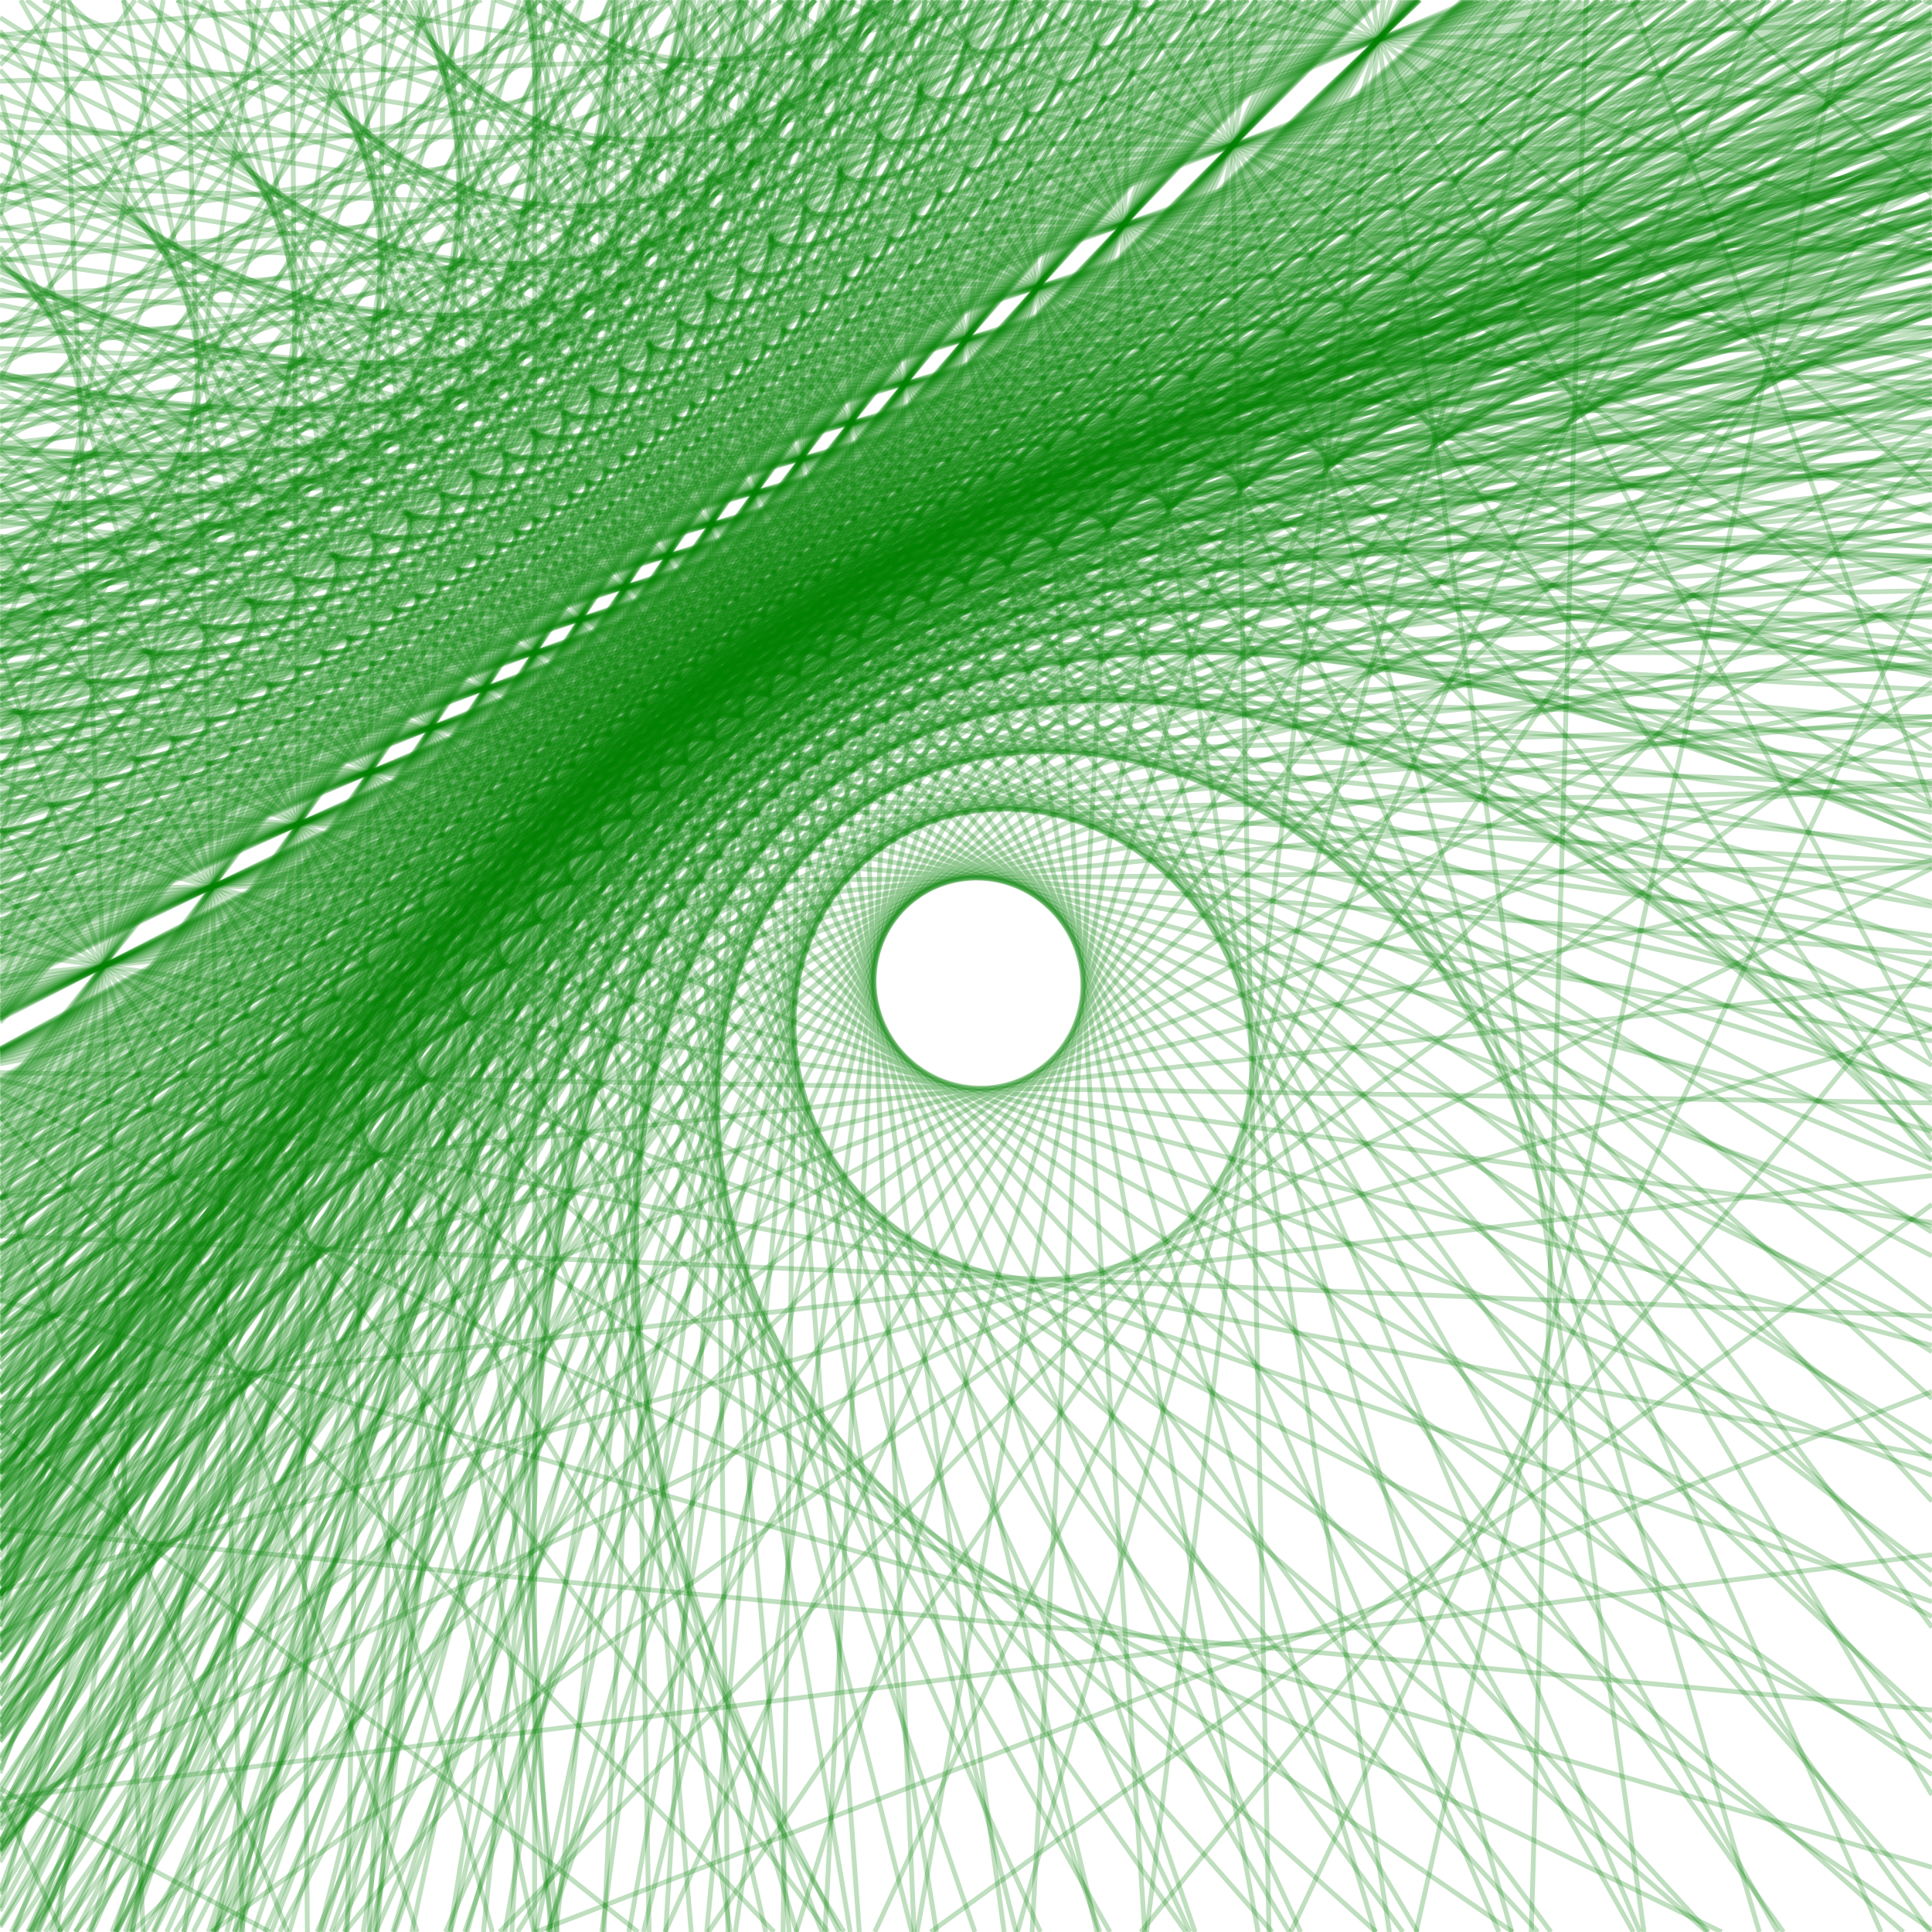 <?xml version="1.0" encoding="UTF-8"?>
<!DOCTYPE svg PUBLIC "-//W3C//DTD SVG 1.1//EN"
    "http://www.w3.org/Graphics/SVG/1.1/DTD/svg11.dtd"><svg width="400" height="400" stroke="black" fill="none" fill-opacity="0.75" font-style="italic" font-family="CMU Serif, sans-serif" xmlns="http://www.w3.org/2000/svg" xmlns:xlink="http://www.w3.org/1999/xlink" version="1.1"><filter id="blur"><feGaussianBlur stdDeviation="2"/></filter><rect width="100%" height="100%" fill="white" stroke="none" fill-opacity="1"/><polygon points="187.126,0.0 260.469,400.0 " stroke-opacity="0.25" stroke="green"/><polygon points="170.294,-5.684341886080802e-14 339.526,400 " stroke-opacity="0.25" stroke="green"/><polygon points="147.35,5.684341886080802e-14 400,336.927 " stroke-opacity="0.25" stroke="green"/><polygon points="114.222,0.0 400,233.921 " stroke-opacity="0.25" stroke="green"/><polygon points="62.199,-5.684341886080802e-14 400,172.118 " stroke-opacity="0.25" stroke="green"/><polygon points="-5.684341886080802e-14,9.51 400,130.916 " stroke-opacity="0.25" stroke="green"/><polygon points="-5.684341886080802e-14,38.94 400,101.485 " stroke-opacity="0.25" stroke="green"/><polygon points="-5.684341886080802e-14,61.013 400,79.413 " stroke-opacity="0.25" stroke="green"/><polygon points="-5.684341886080802e-14,78.18 400,62.245 " stroke-opacity="0.25" stroke="green"/><polygon points="-5.684341886080802e-14,91.915 400,48.511 " stroke-opacity="0.25" stroke="green"/><polygon points="-5.684341886080802e-14,103.152 400,37.274 " stroke-opacity="0.25" stroke="green"/><polygon points="-5.684341886080802e-14,112.516 400,27.91 " stroke-opacity="0.25" stroke="green"/><polygon points="-5.684341886080802e-14,120.439 400,19.987 " stroke-opacity="0.25" stroke="green"/><polygon points="-5.684341886080802e-14,127.231 400,13.195 " stroke-opacity="0.25" stroke="green"/><polygon points="-5.684341886080802e-14,133.117 400,7.309 " stroke-opacity="0.25" stroke="green"/><polygon points="210.884,0.0 237.008,400.0 " stroke-opacity="0.25" stroke="green"/><polygon points="197.609,0.0 313.003,400.0 " stroke-opacity="0.25" stroke="green"/><polygon points="179.471,0.0 400.0,371.628 " stroke-opacity="0.25" stroke="green"/><polygon points="153.2,0.0 400,238.436 " stroke-opacity="0.25" stroke="green"/><polygon points="111.742,5.684341886080802e-14 400.0,166.426 " stroke-opacity="0.25" stroke="green"/><polygon points="36.578,-5.684341886080802e-14 400,121.315 " stroke-opacity="0.25" stroke="green"/><polygon points="5.684341886080802e-14,23.631 400,90.404 " stroke-opacity="0.25" stroke="green"/><polygon points="0.0,49.724 400.0,67.899 " stroke-opacity="0.25" stroke="green"/><polygon points="0.0,69.571 400.0,50.782 " stroke-opacity="0.25" stroke="green"/><polygon points="0.0,85.174 400.0,37.325 " stroke-opacity="0.25" stroke="green"/><polygon points="0.0,97.763 400.0,26.467 " stroke-opacity="0.25" stroke="green"/><polygon points="5.684341886080802e-14,108.134 400,17.522 " stroke-opacity="0.25" stroke="green"/><polygon points="0.0,116.827 400.0,10.025 " stroke-opacity="0.25" stroke="green"/><polygon points="0.0,124.218 400.0,3.651 " stroke-opacity="0.25" stroke="green"/><polygon points="0.0,130.578 394.456,0.0 " stroke-opacity="0.25" stroke="green"/><polygon points="235.117,-5.684341886080802e-14 213.686,400 " stroke-opacity="0.25" stroke="green"/><polygon points="225.384,-5.684341886080802e-14 287.666,400 " stroke-opacity="0.25" stroke="green"/><polygon points="211.991,0.0 389.455,400.0 " stroke-opacity="0.25" stroke="green"/><polygon points="192.4,0.0 400,240.027 " stroke-opacity="0.25" stroke="green"/><polygon points="161.008,0.0 400,155.203 " stroke-opacity="0.25" stroke="green"/><polygon points="102.561,0.0 400,106.36 " stroke-opacity="0.25" stroke="green"/><polygon points="0.0,7.454 400.0,74.609 " stroke-opacity="0.25" stroke="green"/><polygon points="0.0,38.439 400.0,52.315 " stroke-opacity="0.25" stroke="green"/><polygon points="-5.684341886080802e-14,61.392 400,35.801 " stroke-opacity="0.25" stroke="green"/><polygon points="-5.684341886080802e-14,79.078 400,23.076 " stroke-opacity="0.25" stroke="green"/><polygon points="0.0,93.122 400.0,12.971 " stroke-opacity="0.25" stroke="green"/><polygon points="0.0,104.545 400.0,4.752 " stroke-opacity="0.25" stroke="green"/><polygon points="0.0,114.018 392.888,0.0 " stroke-opacity="0.25" stroke="green"/><polygon points="-5.684341886080802e-14,122.001 375.941,-5.684341886080802e-14 " stroke-opacity="0.25" stroke="green"/><polygon points="0.0,128.82 364.068,0.0 " stroke-opacity="0.25" stroke="green"/><polygon points="260.519,0.0 189.871,400.0 " stroke-opacity="0.25" stroke="green"/><polygon points="254.588,0.0 262.74,400.0 " stroke-opacity="0.25" stroke="green"/><polygon points="246.327,0.0 364.24,400.0 " stroke-opacity="0.25" stroke="green"/><polygon points="234.026,0.0 400.0,235.972 " stroke-opacity="0.25" stroke="green"/><polygon points="213.764,0.0 400.0,135.309 " stroke-opacity="0.25" stroke="green"/><polygon points="174.114,-5.684341886080802e-14 400.0,83.867 " stroke-opacity="0.25" stroke="green"/><polygon points="61.722,0.0 400.0,52.638 " stroke-opacity="0.25" stroke="green"/><polygon points="5.684341886080802e-14,27.361 400,31.664 " stroke-opacity="0.25" stroke="green"/><polygon points="-5.684341886080802e-14,53.899 400,16.607 " stroke-opacity="0.25" stroke="green"/><polygon points="0.0,73.877 400.0,5.272 " stroke-opacity="0.25" stroke="green"/><polygon points="-5.684341886080802e-14,89.459 384.652,5.684341886080802e-14 " stroke-opacity="0.25" stroke="green"/><polygon points="-5.684341886080802e-14,101.953 362.141,0.0 " stroke-opacity="0.25" stroke="green"/><polygon points="0.0,112.193 348.801,0.0 " stroke-opacity="0.25" stroke="green"/><polygon points="5.684341886080802e-14,120.74 339.974,0.0 " stroke-opacity="0.25" stroke="green"/><polygon points="0.0,127.98 333.703,0.0 " stroke-opacity="0.25" stroke="green"/><polygon points="287.924,-5.684341886080802e-14 164.84,400 " stroke-opacity="0.25" stroke="green"/><polygon points="286.414,0.0 237.401,400.0 " stroke-opacity="0.25" stroke="green"/><polygon points="284.271,0.0 340.379,400.0 " stroke-opacity="0.25" stroke="green"/><polygon points="280.991,0.0 400,219.393 " stroke-opacity="0.25" stroke="green"/><polygon points="275.344,0.0 400.0,100.945 " stroke-opacity="0.25" stroke="green"/><polygon points="263.319,0.0 400.0,50.449 " stroke-opacity="0.25" stroke="green"/><polygon points="220.106,0.0 400.0,22.464 " stroke-opacity="0.25" stroke="green"/><polygon points="0.0,16.808 400.0,4.682 " stroke-opacity="0.25" stroke="green"/><polygon points="0.0,47.444 344.66,-5.684341886080802e-14 " stroke-opacity="0.25" stroke="green"/><polygon points="0.0,69.896 323.116,5.684341886080802e-14 " stroke-opacity="0.25" stroke="green"/><polygon points="-5.684341886080802e-14,87.056 314.916,0.0 " stroke-opacity="0.25" stroke="green"/><polygon points="0.0,100.598 310.594,-5.684341886080802e-14 " stroke-opacity="0.25" stroke="green"/><polygon points="0.0,111.558 307.926,0.0 " stroke-opacity="0.25" stroke="green"/><polygon points="0.0,120.609 306.114,5.684341886080802e-14 " stroke-opacity="0.25" stroke="green"/><polygon points="0.0,128.21 304.803,5.684341886080802e-14 " stroke-opacity="0.25" stroke="green"/><polygon points="318.428,-5.684341886080802e-14 137.687,400 " stroke-opacity="0.25" stroke="green"/><polygon points="322.487,0.0 210.653,400.0 " stroke-opacity="0.25" stroke="green"/><polygon points="328.406,0.0 317.038,400.0 " stroke-opacity="0.25" stroke="green"/><polygon points="337.842,0.0 400.0,167.119 " stroke-opacity="0.25" stroke="green"/><polygon points="355.249,0.0 400.0,40.294 " stroke-opacity="0.25" stroke="green"/><polygon points="398.129,0.0 400,0.639 " stroke-opacity="0.25" stroke="green"/><polygon points="0.0,7.265 77.543,0.0 " stroke-opacity="0.25" stroke="green"/><polygon points="0.0,42.504 211.699,-5.684341886080802e-14 " stroke-opacity="0.25" stroke="green"/><polygon points="0.0,67.543 243.957,0.0 " stroke-opacity="0.25" stroke="green"/><polygon points="0.0,86.252 258.458,0.0 " stroke-opacity="0.25" stroke="green"/><polygon points="0.0,100.76 266.699,0.0 " stroke-opacity="0.25" stroke="green"/><polygon points="0.0,112.341 272.014,5.684341886080802e-14 " stroke-opacity="0.25" stroke="green"/><polygon points="5.684341886080802e-14,121.798 275.727,0.0 " stroke-opacity="0.25" stroke="green"/><polygon points="5.684341886080802e-14,129.668 278.466,0.0 " stroke-opacity="0.25" stroke="green"/><polygon points="353.583,-5.684341886080802e-14 107.158,400 " stroke-opacity="0.25" stroke="green"/><polygon points="365.247,-5.684341886080802e-14 181.119,400 " stroke-opacity="0.25" stroke="green"/><polygon points="382.921,0.0 293.186,400.0 " stroke-opacity="0.25" stroke="green"/><polygon points="-5.684341886080802e-14,39.713 138.509,0.0 " stroke-opacity="0.25" stroke="green"/><polygon points="0.0,67.324 189.223,0.0 " stroke-opacity="0.25" stroke="green"/><polygon points="0.0,87.44 215.307,0.0 " stroke-opacity="0.25" stroke="green"/><polygon points="0.0,102.747 231.198,-5.684341886080802e-14 " stroke-opacity="0.25" stroke="green"/><polygon points="5.684341886080802e-14,114.786 241.895,0.0 " stroke-opacity="0.25" stroke="green"/><polygon points="5.684341886080802e-14,124.503 249.586,5.684341886080802e-14 " stroke-opacity="0.25" stroke="green"/><polygon points="-5.684341886080802e-14,132.51 255.382,5.684341886080802e-14 " stroke-opacity="0.25" stroke="green"/><polygon points="395.761,0.0 71.376,400.0 " stroke-opacity="0.25" stroke="green"/><polygon points="400.0,27.49 146.647,400.0 " stroke-opacity="0.25" stroke="green"/><polygon points="400,117.839 267.241,400 " stroke-opacity="0.25" stroke="green"/><polygon points="0.0,39.885 99.704,0.0 " stroke-opacity="0.25" stroke="green"/><polygon points="0.0,69.834 153.242,0.0 " stroke-opacity="0.25" stroke="green"/><polygon points="0.0,91.057 183.893,-5.684341886080802e-14 " stroke-opacity="0.25" stroke="green"/><polygon points="-5.684341886080802e-14,106.883 203.748,0.0 " stroke-opacity="0.25" stroke="green"/><polygon points="0.0,119.139 217.657,0.0 " stroke-opacity="0.25" stroke="green"/><polygon points="-5.684341886080802e-14,128.909 227.944,5.684341886080802e-14 " stroke-opacity="0.25" stroke="green"/><polygon points="-5.684341886080802e-14,136.881 235.859,0.0 " stroke-opacity="0.25" stroke="green"/><polygon points="400,46.364 27.279,400.0 " stroke-opacity="0.25" stroke="green"/><polygon points="400.0,93.208 103.442,400.0 " stroke-opacity="0.25" stroke="green"/><polygon points="400.0,198.867 236.191,400.0 " stroke-opacity="0.25" stroke="green"/><polygon points="0.0,44.025 80.728,0.0 " stroke-opacity="0.25" stroke="green"/><polygon points="5.684341886080802e-14,75.742 130.846,-5.684341886080802e-14 " stroke-opacity="0.25" stroke="green"/><polygon points="0.0,97.558 162.081,0.0 " stroke-opacity="0.25" stroke="green"/><polygon points="0.0,113.484 183.412,0.0 " stroke-opacity="0.25" stroke="green"/><polygon points="0.0,125.621 198.906,0.0 " stroke-opacity="0.25" stroke="green"/><polygon points="-5.684341886080802e-14,135.178 210.669,-5.684341886080802e-14 " stroke-opacity="0.25" stroke="green"/><polygon points="5.684341886080802e-14,142.898 219.906,5.684341886080802e-14 " stroke-opacity="0.25" stroke="green"/><polygon points="-5.684341886080802e-14,377.755 400,87.138 " stroke-opacity="0.25" stroke="green"/><polygon points="400,141.216 43.815,400.0 " stroke-opacity="0.25" stroke="green"/><polygon points="400.0,249.372 192.679,400.0 " stroke-opacity="0.25" stroke="green"/><polygon points="5.684341886080802e-14,53.287 73.344,0.0 " stroke-opacity="0.25" stroke="green"/><polygon points="0.0,85.734 118.003,-5.684341886080802e-14 " stroke-opacity="0.25" stroke="green"/><polygon points="0.0,107.365 147.776,0.0 " stroke-opacity="0.25" stroke="green"/><polygon points="0.0,122.816 169.042,0.0 " stroke-opacity="0.25" stroke="green"/><polygon points="0.0,134.404 184.992,-5.684341886080802e-14 " stroke-opacity="0.25" stroke="green"/><polygon points="0.0,143.417 197.397,0.0 " stroke-opacity="0.25" stroke="green"/><polygon points="0.0,150.628 207.321,0.0 " stroke-opacity="0.25" stroke="green"/><polygon points="0.0,338.434 400.0,121.206 " stroke-opacity="0.25" stroke="green"/><polygon points="0.0,375.099 400.0,179.763 " stroke-opacity="0.25" stroke="green"/><polygon points="400,288.105 110.927,400 " stroke-opacity="0.25" stroke="green"/><polygon points="0.0,13.472 13.104,-5.684341886080802e-14 " stroke-opacity="0.25" stroke="green"/><polygon points="-5.684341886080802e-14,68.864 72.836,0.0 " stroke-opacity="0.25" stroke="green"/><polygon points="0.0,100.419 111.781,0.0 " stroke-opacity="0.25" stroke="green"/><polygon points="0.0,120.799 139.181,0.0 " stroke-opacity="0.25" stroke="green"/><polygon points="0.0,135.048 159.506,0.0 " stroke-opacity="0.25" stroke="green"/><polygon points="0.0,145.571 175.185,0.0 " stroke-opacity="0.25" stroke="green"/><polygon points="0.0,153.66 187.646,0.0 " stroke-opacity="0.25" stroke="green"/><polygon points="5.684341886080802e-14,160.072 197.788,0.0 " stroke-opacity="0.25" stroke="green"/><polygon points="-5.684341886080802e-14,304.871 400,150.999 " stroke-opacity="0.25" stroke="green"/><polygon points="0.0,329.377 400.0,213.011 " stroke-opacity="0.25" stroke="green"/><polygon points="-5.684341886080802e-14,372.406 400,321.893 " stroke-opacity="0.25" stroke="green"/><polygon points="-5.684341886080802e-14,39.173 27.955,0.0 " stroke-opacity="0.25" stroke="green"/><polygon points="5.684341886080802e-14,91.752 76.453,0.0 " stroke-opacity="0.25" stroke="green"/><polygon points="0.0,120.179 110.121,0.0 " stroke-opacity="0.25" stroke="green"/><polygon points="-5.684341886080802e-14,137.986 134.858,0.0 " stroke-opacity="0.25" stroke="green"/><polygon points="0.0,150.189 153.801,-5.684341886080802e-14 " stroke-opacity="0.25" stroke="green"/><polygon points="-5.684341886080802e-14,159.073 168.774,0.0 " stroke-opacity="0.25" stroke="green"/><polygon points="0.0,165.83 180.905,0.0 " stroke-opacity="0.25" stroke="green"/><polygon points="-5.684341886080802e-14,171.142 190.934,0.0 " stroke-opacity="0.25" stroke="green"/><polygon points="-5.684341886080802e-14,275.124 400,178.091 " stroke-opacity="0.25" stroke="green"/><polygon points="0.0,290.494 400.0,243.381 " stroke-opacity="0.25" stroke="green"/><polygon points="0.0,316.546 400.0,354.046 " stroke-opacity="0.25" stroke="green"/><polygon points="0.0,370.344 55.895,400.0 " stroke-opacity="0.25" stroke="green"/><polygon points="0.0,78.522 42.699,-5.684341886080802e-14 " stroke-opacity="0.25" stroke="green"/><polygon points="0.0,122.402 82.556,0.0 " stroke-opacity="0.25" stroke="green"/><polygon points="0.0,144.992 111.599,5.684341886080802e-14 " stroke-opacity="0.25" stroke="green"/><polygon points="0.0,158.761 133.703,0.0 " stroke-opacity="0.25" stroke="green"/><polygon points="5.684341886080802e-14,168.033 151.089,0.0 " stroke-opacity="0.25" stroke="green"/><polygon points="0.0,174.7 165.123,-5.684341886080802e-14 " stroke-opacity="0.25" stroke="green"/><polygon points="-5.684341886080802e-14,179.726 176.689,0.0 " stroke-opacity="0.25" stroke="green"/><polygon points="0.0,183.65 186.385,0.0 " stroke-opacity="0.25" stroke="green"/><polygon points="-5.684341886080802e-14,247.861 400,203.588 " stroke-opacity="0.25" stroke="green"/><polygon points="0.0,255.855 400.0,272.479 " stroke-opacity="0.25" stroke="green"/><polygon points="0.0,269.1 400.0,386.614 " stroke-opacity="0.25" stroke="green"/><polygon points="-5.684341886080802e-14,295.296 132.093,400 " stroke-opacity="0.25" stroke="green"/><polygon points="0.0,371.615 12.638,400.0 " stroke-opacity="0.25" stroke="green"/><polygon points="-5.684341886080802e-14,44.62 11.208,0.0 " stroke-opacity="0.25" stroke="green"/><polygon points="0.0,132.05 57.013,-5.684341886080802e-14 " stroke-opacity="0.25" stroke="green"/><polygon points="5.684341886080802e-14,160.301 90.15,5.684341886080802e-14 " stroke-opacity="0.25" stroke="green"/><polygon points="0.0,174.264 115.236,0.0 " stroke-opacity="0.25" stroke="green"/><polygon points="0.0,182.591 134.887,-5.684341886080802e-14 " stroke-opacity="0.25" stroke="green"/><polygon points="-5.684341886080802e-14,188.121 150.696,0.0 " stroke-opacity="0.25" stroke="green"/><polygon points="0.0,192.061 163.69,0.0 " stroke-opacity="0.25" stroke="green"/><polygon points="-5.684341886080802e-14,195.01 174.56,0.0 " stroke-opacity="0.25" stroke="green"/><polygon points="0.0,197.301 183.786,0.0 " stroke-opacity="0.25" stroke="green"/><polygon points="5.684341886080802e-14,222.089 400,228.348 " stroke-opacity="0.25" stroke="green"/><polygon points="0.0,223.673 400.0,301.529 " stroke-opacity="0.25" stroke="green"/><polygon points="0.0,226.264 356.452,400.0 " stroke-opacity="0.25" stroke="green"/><polygon points="0.0,231.269 160.245,400.0 " stroke-opacity="0.25" stroke="green"/><polygon points="0.0,245.005 59.497,400.0 " stroke-opacity="0.25" stroke="green"/><polygon points="0.0,175.918 33.819,0.0 " stroke-opacity="0.25" stroke="green"/><polygon points="0.0,197.284 70.78,5.684341886080802e-14 " stroke-opacity="0.25" stroke="green"/><polygon points="0.0,203.675 98.626,0.0 " stroke-opacity="0.25" stroke="green"/><polygon points="0.0,206.75 120.36,0.0 " stroke-opacity="0.25" stroke="green"/><polygon points="0.0,208.557 137.795,0.0 " stroke-opacity="0.25" stroke="green"/><polygon points="0.0,209.747 152.091,0.0 " stroke-opacity="0.25" stroke="green"/><polygon points="-5.684341886080802e-14,210.589 164.027,-5.684341886080802e-14 " stroke-opacity="0.25" stroke="green"/><polygon points="5.684341886080802e-14,211.217 174.142,5.684341886080802e-14 " stroke-opacity="0.25" stroke="green"/><polygon points="0.0,211.703 182.823,0.0 " stroke-opacity="0.25" stroke="green"/><polygon points="0.0,197.004 400.0,253.104 " stroke-opacity="0.25" stroke="green"/><polygon points="5.684341886080802e-14,192.574 400,331.614 " stroke-opacity="0.25" stroke="green"/><polygon points="0.0,185.359 313.187,400 " stroke-opacity="0.25" stroke="green"/><polygon points="0.0,171.525 171.412,400 " stroke-opacity="0.25" stroke="green"/><polygon points="0.0,134.25 86.347,400 " stroke-opacity="0.25" stroke="green"/><polygon points="13.089,5.684341886080802e-14 29.637,400 " stroke-opacity="0.25" stroke="green"/><polygon points="0.0,332.554 53.597,5.684341886080802e-14 " stroke-opacity="0.25" stroke="green"/><polygon points="0.0,268.239 83.977,5.684341886080802e-14 " stroke-opacity="0.25" stroke="green"/><polygon points="-5.684341886080802e-14,249.542 107.606,0.0 " stroke-opacity="0.25" stroke="green"/><polygon points="-5.684341886080802e-14,240.635 126.51,0.0 " stroke-opacity="0.25" stroke="green"/><polygon points="0.0,235.425 141.976,0.0 " stroke-opacity="0.25" stroke="green"/><polygon points="0.0,232.005 154.865,0.0 " stroke-opacity="0.25" stroke="green"/><polygon points="0.0,229.588 165.77,0.0 " stroke-opacity="0.25" stroke="green"/><polygon points="0.0,227.789 175.118,0.0 " stroke-opacity="0.25" stroke="green"/><polygon points="0.0,226.398 183.22,0.0 " stroke-opacity="0.25" stroke="green"/><polygon points="0.0,171.879 400.0,278.558 " stroke-opacity="0.25" stroke="green"/><polygon points="5.684341886080802e-14,161.354 400,363.849 " stroke-opacity="0.25" stroke="green"/><polygon points="0.0,144.138 284.913,400.0 " stroke-opacity="0.25" stroke="green"/><polygon points="0.0,110.882 174.705,400.0 " stroke-opacity="0.25" stroke="green"/><polygon points="-5.684341886080802e-14,19.613 101.924,400.0 " stroke-opacity="0.25" stroke="green"/><polygon points="38.566,0.0 50.273,400.0 " stroke-opacity="0.25" stroke="green"/><polygon points="71.279,0.0 11.715,400.0 " stroke-opacity="0.25" stroke="green"/><polygon points="0.0,336.7 96.631,0.0 " stroke-opacity="0.25" stroke="green"/><polygon points="0.0,294.233 116.856,0.0 " stroke-opacity="0.25" stroke="green"/><polygon points="0.0,273.807 133.366,0.0 " stroke-opacity="0.25" stroke="green"/><polygon points="0.0,261.798 147.099,0.0 " stroke-opacity="0.25" stroke="green"/><polygon points="0.0,253.893 158.701,0.0 " stroke-opacity="0.25" stroke="green"/><polygon points="-5.684341886080802e-14,248.294 168.633,0.0 " stroke-opacity="0.25" stroke="green"/><polygon points="0.0,244.121 177.23,0.0 " stroke-opacity="0.25" stroke="green"/><polygon points="-5.684341886080802e-14,240.891 184.745,5.684341886080802e-14 " stroke-opacity="0.25" stroke="green"/><polygon points="0.0,145.986 400.0,305.463 " stroke-opacity="0.25" stroke="green"/><polygon points="0.0,128.797 400.0,399.537 " stroke-opacity="0.25" stroke="green"/><polygon points="0.0,100.319 263.412,400.0 " stroke-opacity="0.25" stroke="green"/><polygon points="0.0,43.993 173.732,400 " stroke-opacity="0.25" stroke="green"/><polygon points="25.529,0.0 110.552,400.0 " stroke-opacity="0.25" stroke="green"/><polygon points="60.427,5.684341886080802e-14 63.636,400 " stroke-opacity="0.25" stroke="green"/><polygon points="87.366,0.0 27.422,400.0 " stroke-opacity="0.25" stroke="green"/><polygon points="0.0,394.997 108.789,0.0 " stroke-opacity="0.25" stroke="green"/><polygon points="0.0,334.255 126.233,-5.684341886080802e-14 " stroke-opacity="0.25" stroke="green"/><polygon points="0.0,304.232 140.713,-5.684341886080802e-14 " stroke-opacity="0.25" stroke="green"/><polygon points="0.0,286.327 152.925,0.0 " stroke-opacity="0.25" stroke="green"/><polygon points="0.0,274.437 163.362,0.0 " stroke-opacity="0.25" stroke="green"/><polygon points="0.0,265.965 172.387,0.0 " stroke-opacity="0.25" stroke="green"/><polygon points="-5.684341886080802e-14,259.624 180.267,-5.684341886080802e-14 " stroke-opacity="0.25" stroke="green"/><polygon points="0.0,254.699 187.207,0.0 " stroke-opacity="0.25" stroke="green"/><polygon points="-5.684341886080802e-14,118.512 400,334.703 " stroke-opacity="0.25" stroke="green"/><polygon points="0.0,93.495 353.437,400.0 " stroke-opacity="0.25" stroke="green"/><polygon points="0.0,51.094 245.534,400 " stroke-opacity="0.25" stroke="green"/><polygon points="14.219,0.0 170.187,400.0 " stroke-opacity="0.25" stroke="green"/><polygon points="51.24,0.0 114.594,400.0 " stroke-opacity="0.25" stroke="green"/><polygon points="79.68,5.684341886080802e-14 71.887,400 " stroke-opacity="0.25" stroke="green"/><polygon points="102.213,-5.684341886080802e-14 38.05,400 " stroke-opacity="0.25" stroke="green"/><polygon points="120.506,-5.684341886080802e-14 10.581,400 " stroke-opacity="0.25" stroke="green"/><polygon points="-5.684341886080802e-14,367.083 135.652,0.0 " stroke-opacity="0.25" stroke="green"/><polygon points="0.0,330.315 148.4,0.0 " stroke-opacity="0.25" stroke="green"/><polygon points="0.0,307.904 159.277,-5.684341886080802e-14 " stroke-opacity="0.25" stroke="green"/><polygon points="0.0,292.814 168.667,0.0 " stroke-opacity="0.25" stroke="green"/><polygon points="0.0,281.962 176.855,0.0 " stroke-opacity="0.25" stroke="green"/><polygon points="-5.684341886080802e-14,273.782 184.059,0.0 " stroke-opacity="0.25" stroke="green"/><polygon points="0.0,267.395 190.445,0.0 " stroke-opacity="0.25" stroke="green"/><polygon points="0.0,88.447 400.0,367.423 " stroke-opacity="0.25" stroke="green"/><polygon points="0.0,53.595 318.388,400 " stroke-opacity="0.25" stroke="green"/><polygon points="4.286,-5.684341886080802e-14 229.796,400 " stroke-opacity="0.25" stroke="green"/><polygon points="43.476,0.0 164.955,400.0 " stroke-opacity="0.25" stroke="green"/><polygon points="73.401,0.0 115.442,400.0 " stroke-opacity="0.25" stroke="green"/><polygon points="96.999,0.0 76.398,400.0 " stroke-opacity="0.25" stroke="green"/><polygon points="116.085,-5.684341886080802e-14 44.819,400 " stroke-opacity="0.25" stroke="green"/><polygon points="131.841,0.0 18.752,400.0 " stroke-opacity="0.25" stroke="green"/><polygon points="-5.684341886080802e-14,391.548 145.067,-5.684341886080802e-14 " stroke-opacity="0.25" stroke="green"/><polygon points="-5.684341886080802e-14,351.119 156.328,0.0 " stroke-opacity="0.25" stroke="green"/><polygon points="0.0,325.792 166.032,0.0 " stroke-opacity="0.25" stroke="green"/><polygon points="0.0,308.438 174.48,0.0 " stroke-opacity="0.25" stroke="green"/><polygon points="0.0,295.803 181.901,0.0 " stroke-opacity="0.25" stroke="green"/><polygon points="0.0,286.193 188.473,-5.684341886080802e-14 " stroke-opacity="0.25" stroke="green"/><polygon points="0.0,278.638 194.333,0.0 " stroke-opacity="0.25" stroke="green"/><polygon points="0.0,54.433 394.062,400.0 " stroke-opacity="0.25" stroke="green"/><polygon points="0.0,6.38 290.44,400 " stroke-opacity="0.25" stroke="green"/><polygon points="36.839,0.0 215.391,400.0 " stroke-opacity="0.25" stroke="green"/><polygon points="68.317,0.0 158.528,400.0 " stroke-opacity="0.25" stroke="green"/><polygon points="92.992,-5.684341886080802e-14 113.955,400 " stroke-opacity="0.25" stroke="green"/><polygon points="112.854,-5.684341886080802e-14 78.077,400 " stroke-opacity="0.25" stroke="green"/><polygon points="129.186,-5.684341886080802e-14 48.575,400 " stroke-opacity="0.25" stroke="green"/><polygon points="142.852,0.0 23.889,400.0 " stroke-opacity="0.25" stroke="green"/><polygon points="154.455,0.0 2.928,400.0 " stroke-opacity="0.25" stroke="green"/><polygon points="0.0,366.373 164.431,0.0 " stroke-opacity="0.25" stroke="green"/><polygon points="0.0,339.663 173.099,-5.684341886080802e-14 " stroke-opacity="0.25" stroke="green"/><polygon points="0.0,320.988 180.7,0.0 " stroke-opacity="0.25" stroke="green"/><polygon points="-5.684341886080802e-14,307.198 187.42,0.0 " stroke-opacity="0.25" stroke="green"/><polygon points="0.0,296.596 193.403,0.0 " stroke-opacity="0.25" stroke="green"/><polygon points="-5.684341886080802e-14,288.193 198.765,-5.684341886080802e-14 " stroke-opacity="0.25" stroke="green"/><polygon points="-5.684341886080802e-14,14.484 353.745,400.0 " stroke-opacity="0.25" stroke="green"/><polygon points="30.985,0.0 266.937,400.0 " stroke-opacity="0.25" stroke="green"/><polygon points="64.192,-5.684341886080802e-14 201.83,400 " stroke-opacity="0.25" stroke="green"/><polygon points="90.02,0.0 151.192,400.0 " stroke-opacity="0.25" stroke="green"/><polygon points="110.682,0.0 110.682,400.0 " stroke-opacity="0.25" stroke="green"/><polygon points="127.587,0.0 77.537,400.0 " stroke-opacity="0.25" stroke="green"/><polygon points="141.675,0.0 49.916,400.0 " stroke-opacity="0.25" stroke="green"/><polygon points="153.595,0.0 26.544,400.0 " stroke-opacity="0.25" stroke="green"/><polygon points="163.813,-5.684341886080802e-14 6.512,400 " stroke-opacity="0.25" stroke="green"/><polygon points="0.0,376.351 172.668,-5.684341886080802e-14 " stroke-opacity="0.25" stroke="green"/><polygon points="0.0,349.546 180.416,0.0 " stroke-opacity="0.25" stroke="green"/><polygon points="0.0,330.4 187.253,-5.684341886080802e-14 " stroke-opacity="0.25" stroke="green"/><polygon points="0.0,316.04 193.33,0.0 " stroke-opacity="0.25" stroke="green"/><polygon points="0.0,304.871 198.767,5.684341886080802e-14 " stroke-opacity="0.25" stroke="green"/><polygon points="0.0,295.936 203.661,0.0 " stroke-opacity="0.25" stroke="green"/><polygon points="25.511,0.0 321.101,400.0 " stroke-opacity="0.25" stroke="green"/><polygon points="60.759,-5.684341886080802e-14 246.345,400 " stroke-opacity="0.25" stroke="green"/><polygon points="87.897,0.0 188.791,400.0 " stroke-opacity="0.25" stroke="green"/><polygon points="109.435,0.0 143.114,400.0 " stroke-opacity="0.25" stroke="green"/><polygon points="126.944,-5.684341886080802e-14 105.981,400 " stroke-opacity="0.25" stroke="green"/><polygon points="141.458,0.0 75.199,400.0 " stroke-opacity="0.25" stroke="green"/><polygon points="153.684,-5.684341886080802e-14 49.269,400 " stroke-opacity="0.25" stroke="green"/><polygon points="164.125,-5.684341886080802e-14 27.126,400 " stroke-opacity="0.25" stroke="green"/><polygon points="173.145,-5.684341886080802e-14 7.997,400 " stroke-opacity="0.25" stroke="green"/><polygon points="0.0,381.669 181.015,0.0 " stroke-opacity="0.25" stroke="green"/><polygon points="0.0,355.737 187.942,0.0 " stroke-opacity="0.25" stroke="green"/><polygon points="0.0,336.807 194.086,0.0 " stroke-opacity="0.25" stroke="green"/><polygon points="-5.684341886080802e-14,322.381 199.572,0.0 " stroke-opacity="0.25" stroke="green"/><polygon points="0.0,311.021 204.501,0.0 " stroke-opacity="0.25" stroke="green"/><polygon points="0.0,301.845 208.954,-5.684341886080802e-14 " stroke-opacity="0.25" stroke="green"/><polygon points="57.714,0.0 293.488,400.0 " stroke-opacity="0.25" stroke="green"/><polygon points="86.426,0.0 227.707,400.0 " stroke-opacity="0.25" stroke="green"/><polygon points="108.977,5.684341886080802e-14 176.04,400 " stroke-opacity="0.25" stroke="green"/><polygon points="127.159,-5.684341886080802e-14 134.384,400 " stroke-opacity="0.25" stroke="green"/><polygon points="142.129,0.0 100.087,400.0 " stroke-opacity="0.25" stroke="green"/><polygon points="154.669,0.0 71.357,400.0 " stroke-opacity="0.25" stroke="green"/><polygon points="165.326,-5.684341886080802e-14 46.94,400 " stroke-opacity="0.25" stroke="green"/><polygon points="174.495,0.0 25.933,400.0 " stroke-opacity="0.25" stroke="green"/><polygon points="182.467,0.0 7.668,400.0 " stroke-opacity="0.25" stroke="green"/><polygon points="-5.684341886080802e-14,383.099 189.462,0.0 " stroke-opacity="0.25" stroke="green"/><polygon points="0.0,358.687 195.65,0.0 " stroke-opacity="0.25" stroke="green"/><polygon points="0.0,340.483 201.162,-5.684341886080802e-14 " stroke-opacity="0.25" stroke="green"/><polygon points="-5.684341886080802e-14,326.386 206.103,0.0 " stroke-opacity="0.25" stroke="green"/><polygon points="-5.684341886080802e-14,315.147 210.558,-5.684341886080802e-14 " stroke-opacity="0.25" stroke="green"/><polygon points="0.0,305.978 214.596,0.0 " stroke-opacity="0.25" stroke="green"/><polygon points="85.388,0.0 269.284,400.0 " stroke-opacity="0.25" stroke="green"/><polygon points="109.173,-5.684341886080802e-14 210.378,400 " stroke-opacity="0.25" stroke="green"/><polygon points="128.143,0.0 163.394,400.0 " stroke-opacity="0.25" stroke="green"/><polygon points="143.627,-5.684341886080802e-14 125.045,400 " stroke-opacity="0.25" stroke="green"/><polygon points="156.505,0.0 93.151,400.0 " stroke-opacity="0.25" stroke="green"/><polygon points="167.384,0.0 66.209,400.0 " stroke-opacity="0.25" stroke="green"/><polygon points="176.695,0.0 43.149,400.0 " stroke-opacity="0.25" stroke="green"/><polygon points="184.754,5.684341886080802e-14 23.188,400 " stroke-opacity="0.25" stroke="green"/><polygon points="191.799,0.0 5.74,400.0 " stroke-opacity="0.25" stroke="green"/><polygon points="0.0,381.429 198.01,-5.684341886080802e-14 " stroke-opacity="0.25" stroke="green"/><polygon points="5.684341886080802e-14,358.91 203.525,0.0 " stroke-opacity="0.25" stroke="green"/><polygon points="0.0,341.773 208.457,0.0 " stroke-opacity="0.25" stroke="green"/><polygon points="5.684341886080802e-14,328.295 212.892,0.0 " stroke-opacity="0.25" stroke="green"/><polygon points="5.684341886080802e-14,317.417 216.902,0.0 " stroke-opacity="0.25" stroke="green"/><polygon points="-5.684341886080802e-14,308.453 220.546,0.0 " stroke-opacity="0.25" stroke="green"/><polygon points="109.881,-5.684341886080802e-14 247.418,400 " stroke-opacity="0.25" stroke="green"/><polygon points="129.819,5.684341886080802e-14 193.896,400 " stroke-opacity="0.25" stroke="green"/><polygon points="145.911,0.0 150.7,400.0 " stroke-opacity="0.25" stroke="green"/><polygon points="159.171,-5.684341886080802e-14 115.104,400 " stroke-opacity="0.25" stroke="green"/><polygon points="170.287,0.0 85.265,400.0 " stroke-opacity="0.25" stroke="green"/><polygon points="179.74,-5.684341886080802e-14 59.89,400 " stroke-opacity="0.25" stroke="green"/><polygon points="187.877,0.0 38.048,400.0 " stroke-opacity="0.25" stroke="green"/><polygon points="194.955,0.0 19.049,400.0 " stroke-opacity="0.25" stroke="green"/><polygon points="201.167,0.0 2.371,400.0 " stroke-opacity="0.25" stroke="green"/><polygon points="0.0,377.382 206.665,0.0 " stroke-opacity="0.25" stroke="green"/><polygon points="0.0,356.919 211.564,0.0 " stroke-opacity="0.25" stroke="green"/><polygon points="0.0,341.049 215.956,0.0 " stroke-opacity="0.25" stroke="green"/><polygon points="0.0,328.382 219.918,5.684341886080802e-14 " stroke-opacity="0.25" stroke="green"/><polygon points="5.684341886080802e-14,318.037 223.509,5.684341886080802e-14 " stroke-opacity="0.25" stroke="green"/><polygon points="0.0,309.43 226.778,0.0 " stroke-opacity="0.25" stroke="green"/><polygon points="132.124,0.0 227.142,400.0 " stroke-opacity="0.25" stroke="green"/><polygon points="148.961,0.0 177.91,400.0 " stroke-opacity="0.25" stroke="green"/><polygon points="162.672,-5.684341886080802e-14 137.819,400 " stroke-opacity="0.25" stroke="green"/><polygon points="174.053,0.0 104.54,400.0 " stroke-opacity="0.25" stroke="green"/><polygon points="183.652,-5.684341886080802e-14 76.472,400 " stroke-opacity="0.25" stroke="green"/><polygon points="191.857,5.684341886080802e-14 52.481,400 " stroke-opacity="0.25" stroke="green"/><polygon points="198.95,-5.684341886080802e-14 31.738,400 " stroke-opacity="0.25" stroke="green"/><polygon points="205.145,0.0 13.626,400.0 " stroke-opacity="0.25" stroke="green"/><polygon points="0.0,395.629 210.6,5.684341886080802e-14 " stroke-opacity="0.25" stroke="green"/><polygon points="0.0,371.571 215.442,0.0 " stroke-opacity="0.25" stroke="green"/><polygon points="0.0,353.182 219.767,0.0 " stroke-opacity="0.25" stroke="green"/><polygon points="-5.684341886080802e-14,338.671 223.656,0.0 " stroke-opacity="0.25" stroke="green"/><polygon points="0.0,326.927 227.169,0.0 " stroke-opacity="0.25" stroke="green"/><polygon points="-5.684341886080802e-14,317.228 230.36,5.684341886080802e-14 " stroke-opacity="0.25" stroke="green"/><polygon points="-5.684341886080802e-14,309.082 233.271,-5.684341886080802e-14 " stroke-opacity="0.25" stroke="green"/><polygon points="152.796,0.0 207.901,400.0 " stroke-opacity="0.25" stroke="green"/><polygon points="167.052,5.684341886080802e-14 162.132,400 " stroke-opacity="0.25" stroke="green"/><polygon points="178.737,5.684341886080802e-14 124.617,400 " stroke-opacity="0.25" stroke="green"/><polygon points="188.489,0.0 93.308,400.0 " stroke-opacity="0.25" stroke="green"/><polygon points="196.751,-5.684341886080802e-14 66.783,400 " stroke-opacity="0.25" stroke="green"/><polygon points="203.84,0.0 44.023,400.0 " stroke-opacity="0.25" stroke="green"/><polygon points="209.99,0.0 24.279,400.0 " stroke-opacity="0.25" stroke="green"/><polygon points="215.375,-5.684341886080802e-14 6.989,400 " stroke-opacity="0.25" stroke="green"/><polygon points="-5.684341886080802e-14,385.505 220.13,5.684341886080802e-14 " stroke-opacity="0.25" stroke="green"/><polygon points="0.0,364.494 224.359,0.0 " stroke-opacity="0.25" stroke="green"/><polygon points="-5.684341886080802e-14,348.106 228.146,-5.684341886080802e-14 " stroke-opacity="0.25" stroke="green"/><polygon points="-5.684341886080802e-14,334.966 231.555,0.0 " stroke-opacity="0.25" stroke="green"/><polygon points="0.0,324.195 234.641,0.0 " stroke-opacity="0.25" stroke="green"/><polygon points="0.0,315.207 237.448,-5.684341886080802e-14 " stroke-opacity="0.25" stroke="green"/><polygon points="0.0,307.592 240.011,0.0 " stroke-opacity="0.25" stroke="green"/><polygon points="172.418,0.0 189.25,400.0 " stroke-opacity="0.25" stroke="green"/><polygon points="184.454,0.0 146.311,400.0 " stroke-opacity="0.25" stroke="green"/><polygon points="194.364,0.0 110.957,400.0 " stroke-opacity="0.25" stroke="green"/><polygon points="202.665,0.0 81.343,400.0 " stroke-opacity="0.25" stroke="green"/><polygon points="209.72,0.0 56.175,400.0 " stroke-opacity="0.25" stroke="green"/><polygon points="215.79,5.684341886080802e-14 34.521,400 " stroke-opacity="0.25" stroke="green"/><polygon points="221.067,0.0 15.695,400.0 " stroke-opacity="0.25" stroke="green"/><polygon points="-5.684341886080802e-14,398.544 225.697,0.0 " stroke-opacity="0.25" stroke="green"/><polygon points="0.0,374.821 229.793,5.684341886080802e-14 " stroke-opacity="0.25" stroke="green"/><polygon points="0.0,356.542 233.442,0.0 " stroke-opacity="0.25" stroke="green"/><polygon points="0.0,342.026 236.713,-5.684341886080802e-14 " stroke-opacity="0.25" stroke="green"/><polygon points="0.0,330.22 239.662,0.0 " stroke-opacity="0.25" stroke="green"/><polygon points="5.684341886080802e-14,320.429 242.334,0.0 " stroke-opacity="0.25" stroke="green"/><polygon points="0.0,312.179 244.767,0.0 " stroke-opacity="0.25" stroke="green"/><polygon points="0.0,305.131 246.992,-5.684341886080802e-14 " stroke-opacity="0.25" stroke="green"/><polygon points="191.417,0.0 170.816,400.0 " stroke-opacity="0.25" stroke="green"/><polygon points="201.477,0.0 130.211,400.0 " stroke-opacity="0.25" stroke="green"/><polygon points="209.781,0.0 96.692,400.0 " stroke-opacity="0.25" stroke="green"/><polygon points="216.752,-5.684341886080802e-14 68.553,400 " stroke-opacity="0.25" stroke="green"/><polygon points="222.687,0.0 44.595,400.0 " stroke-opacity="0.25" stroke="green"/><polygon points="227.801,0.0 23.952,400.0 " stroke-opacity="0.25" stroke="green"/><polygon points="232.254,-5.684341886080802e-14 5.978,400 " stroke-opacity="0.25" stroke="green"/><polygon points="0.0,384.046 236.166,0.0 " stroke-opacity="0.25" stroke="green"/><polygon points="0.0,363.873 239.629,0.0 " stroke-opacity="0.25" stroke="green"/><polygon points="0.0,348.013 242.718,0.0 " stroke-opacity="0.25" stroke="green"/><polygon points="0.0,335.217 245.489,-5.684341886080802e-14 " stroke-opacity="0.25" stroke="green"/><polygon points="0.0,324.675 247.989,-5.684341886080802e-14 " stroke-opacity="0.25" stroke="green"/><polygon points="0.0,315.839 250.256,0.0 " stroke-opacity="0.25" stroke="green"/><polygon points="0.0,308.327 252.321,5.684341886080802e-14 " stroke-opacity="0.25" stroke="green"/><polygon points="0.0,301.861 254.21,0.0 " stroke-opacity="0.25" stroke="green"/><polygon points="210.166,-5.684341886080802e-14 152.252,400 " stroke-opacity="0.25" stroke="green"/><polygon points="218.396,0.0 113.594,400.0 " stroke-opacity="0.25" stroke="green"/><polygon points="225.196,-5.684341886080802e-14 81.655,400 " stroke-opacity="0.25" stroke="green"/><polygon points="230.909,0.0 54.823,400.0 " stroke-opacity="0.25" stroke="green"/><polygon points="235.775,0.0 31.965,400.0 " stroke-opacity="0.25" stroke="green"/><polygon points="239.971,0.0 12.258,400.0 " stroke-opacity="0.25" stroke="green"/><polygon points="0.0,392.103 243.625,5.684341886080802e-14 " stroke-opacity="0.25" stroke="green"/><polygon points="0.0,370.03 246.837,0.0 " stroke-opacity="0.25" stroke="green"/><polygon points="-5.684341886080802e-14,352.862 249.682,0.0 " stroke-opacity="0.25" stroke="green"/><polygon points="-5.684341886080802e-14,339.128 252.219,0.0 " stroke-opacity="0.25" stroke="green"/><polygon points="-5.684341886080802e-14,327.891 254.497,5.684341886080802e-14 " stroke-opacity="0.25" stroke="green"/><polygon points="-5.684341886080802e-14,318.527 256.552,0.0 " stroke-opacity="0.25" stroke="green"/><polygon points="-5.684341886080802e-14,310.604 258.416,0.0 " stroke-opacity="0.25" stroke="green"/><polygon points="-5.684341886080802e-14,303.812 260.114,-5.684341886080802e-14 " stroke-opacity="0.25" stroke="green"/><polygon points="-5.684341886080802e-14,297.926 261.668,-5.684341886080802e-14 " stroke-opacity="0.25" stroke="green"/><polygon points="229.014,0.0 133.218,400.0 " stroke-opacity="0.25" stroke="green"/><polygon points="235.48,0.0 96.207,400.0 " stroke-opacity="0.25" stroke="green"/><polygon points="240.817,0.0 65.656,400.0 " stroke-opacity="0.25" stroke="green"/><polygon points="245.297,-5.684341886080802e-14 40.008,400 " stroke-opacity="0.25" stroke="green"/><polygon points="249.111,0.0 18.171,400.0 " stroke-opacity="0.25" stroke="green"/><polygon points="0.0,398.98 252.398,0.0 " stroke-opacity="0.25" stroke="green"/><polygon points="-5.684341886080802e-14,374.986 255.26,-5.684341886080802e-14 " stroke-opacity="0.25" stroke="green"/><polygon points="5.684341886080802e-14,356.542 257.774,0.0 " stroke-opacity="0.25" stroke="green"/><polygon points="0.0,341.923 260,0.0 " stroke-opacity="0.25" stroke="green"/><polygon points="-5.684341886080802e-14,330.05 261.985,5.684341886080802e-14 " stroke-opacity="0.25" stroke="green"/><polygon points="0.0,320.215 263.766,-5.684341886080802e-14 " stroke-opacity="0.25" stroke="green"/><polygon points="5.684341886080802e-14,311.937 265.372,-5.684341886080802e-14 " stroke-opacity="0.25" stroke="green"/><polygon points="-5.684341886080802e-14,304.871 266.829,0.0 " stroke-opacity="0.25" stroke="green"/><polygon points="0.0,298.771 268.157,5.684341886080802e-14 " stroke-opacity="0.25" stroke="green"/><polygon points="0.0,293.45 269.371,0.0 " stroke-opacity="0.25" stroke="green"/><polygon points="248.319,0.0 113.35,400.0 " stroke-opacity="0.25" stroke="green"/><polygon points="253.001,0.0 77.764,400.0 " stroke-opacity="0.25" stroke="green"/><polygon points="256.856,-5.684341886080802e-14 48.466,400 " stroke-opacity="0.25" stroke="green"/><polygon points="260.085,0.0 23.923,400.0 " stroke-opacity="0.25" stroke="green"/><polygon points="262.829,0.0 3.066,400.0 " stroke-opacity="0.25" stroke="green"/><polygon points="0.0,378.75 265.19,0.0 " stroke-opacity="0.25" stroke="green"/><polygon points="0.0,359.048 267.243,0.0 " stroke-opacity="0.25" stroke="green"/><polygon points="-5.684341886080802e-14,343.59 269.044,0.0 " stroke-opacity="0.25" stroke="green"/><polygon points="0.0,331.138 270.637,0.0 " stroke-opacity="0.25" stroke="green"/><polygon points="0.0,320.893 272.056,0.0 " stroke-opacity="0.25" stroke="green"/><polygon points="0.0,312.315 273.329,-5.684341886080802e-14 " stroke-opacity="0.25" stroke="green"/><polygon points="0.0,305.03 274.476,0.0 " stroke-opacity="0.25" stroke="green"/><polygon points="5.684341886080802e-14,298.764 275.515,0.0 " stroke-opacity="0.25" stroke="green"/><polygon points="0.0,293.318 276.462,0.0 " stroke-opacity="0.25" stroke="green"/><polygon points="-5.684341886080802e-14,288.54 277.327,-5.684341886080802e-14 " stroke-opacity="0.25" stroke="green"/><polygon points="268.466,0.0 92.23,400.0 " stroke-opacity="0.25" stroke="green"/><polygon points="271.259,5.684341886080802e-14 57.925,400 " stroke-opacity="0.25" stroke="green"/><polygon points="273.547,5.684341886080802e-14 29.807,400 " stroke-opacity="0.25" stroke="green"/><polygon points="275.457,0.0 6.34,400.0 " stroke-opacity="0.25" stroke="green"/><polygon points="0.0,381.362 277.075,-5.684341886080802e-14 " stroke-opacity="0.25" stroke="green"/><polygon points="0.0,360.395 278.464,0.0 " stroke-opacity="0.25" stroke="green"/><polygon points="5.684341886080802e-14,344.135 279.668,0.0 " stroke-opacity="0.25" stroke="green"/><polygon points="0.0,331.157 280.723,0.0 " stroke-opacity="0.25" stroke="green"/><polygon points="-5.684341886080802e-14,320.558 281.654,0.0 " stroke-opacity="0.25" stroke="green"/><polygon points="5.684341886080802e-14,311.738 282.483,0.0 " stroke-opacity="0.25" stroke="green"/><polygon points="5.684341886080802e-14,304.285 283.224,-5.684341886080802e-14 " stroke-opacity="0.25" stroke="green"/><polygon points="0.0,297.904 283.892,-5.684341886080802e-14 " stroke-opacity="0.25" stroke="green"/><polygon points="0.0,292.379 284.497,0.0 " stroke-opacity="0.25" stroke="green"/><polygon points="-5.684341886080802e-14,287.548 285.046,-5.684341886080802e-14 " stroke-opacity="0.25" stroke="green"/><polygon points="0.0,283.288 285.548,0.0 " stroke-opacity="0.25" stroke="green"/><polygon points="289.912,5.684341886080802e-14 69.355,400 " stroke-opacity="0.25" stroke="green"/><polygon points="290.6,-5.684341886080802e-14 36.271,400 " stroke-opacity="0.25" stroke="green"/><polygon points="291.161,0.0 9.33,400.0 " stroke-opacity="0.25" stroke="green"/><polygon points="0.0,382.888 291.626,-5.684341886080802e-14 " stroke-opacity="0.25" stroke="green"/><polygon points="0.0,360.613 292.019,-5.684341886080802e-14 " stroke-opacity="0.25" stroke="green"/><polygon points="0.0,343.571 292.354,-5.684341886080802e-14 " stroke-opacity="0.25" stroke="green"/><polygon points="5.684341886080802e-14,330.112 292.645,0.0 " stroke-opacity="0.25" stroke="green"/><polygon points="0.0,319.213 292.898,0.0 " stroke-opacity="0.25" stroke="green"/><polygon points="0.0,310.207 293.121,0.0 " stroke-opacity="0.25" stroke="green"/><polygon points="-5.684341886080802e-14,302.64 293.319,-5.684341886080802e-14 " stroke-opacity="0.25" stroke="green"/><polygon points="0.0,296.194 293.496,-5.684341886080802e-14 " stroke-opacity="0.25" stroke="green"/><polygon points="0.0,290.635 293.655,0.0 " stroke-opacity="0.25" stroke="green"/><polygon points="0.0,285.794 293.799,0.0 " stroke-opacity="0.25" stroke="green"/><polygon points="-5.684341886080802e-14,281.538 293.929,0.0 " stroke-opacity="0.25" stroke="green"/><polygon points="-5.684341886080802e-14,277.769 294.048,-5.684341886080802e-14 " stroke-opacity="0.25" stroke="green"/><polygon points="313.219,0.0 44.079,400.0 " stroke-opacity="0.25" stroke="green"/><polygon points="311.449,0.0 12.266,400.0 " stroke-opacity="0.25" stroke="green"/><polygon points="-5.684341886080802e-14,383.415 310.021,0.0 " stroke-opacity="0.25" stroke="green"/><polygon points="5.684341886080802e-14,359.735 308.844,-5.684341886080802e-14 " stroke-opacity="0.25" stroke="green"/><polygon points="5.684341886080802e-14,341.91 307.857,0.0 " stroke-opacity="0.25" stroke="green"/><polygon points="0.0,328.006 307.018,0.0 " stroke-opacity="0.25" stroke="green"/><polygon points="0.0,316.858 306.295,0.0 " stroke-opacity="0.25" stroke="green"/><polygon points="0.0,307.72 305.667,0.0 " stroke-opacity="0.25" stroke="green"/><polygon points="0.0,300.094 305.115,5.684341886080802e-14 " stroke-opacity="0.25" stroke="green"/><polygon points="0.0,293.634 304.627,0.0 " stroke-opacity="0.25" stroke="green"/><polygon points="-5.684341886080802e-14,288.09 304.192,0.0 " stroke-opacity="0.25" stroke="green"/><polygon points="0.0,283.281 303.802,0.0 " stroke-opacity="0.25" stroke="green"/><polygon points="-5.684341886080802e-14,279.07 303.451,0.0 " stroke-opacity="0.25" stroke="green"/><polygon points="0.0,275.351 303.132,5.684341886080802e-14 " stroke-opacity="0.25" stroke="green"/><polygon points="0.0,272.044 302.842,0.0 " stroke-opacity="0.25" stroke="green"/><polygon points="339.134,-5.684341886080802e-14 15.538,400 " stroke-opacity="0.25" stroke="green"/><polygon points="0.0,383.046 334.349,0.0 " stroke-opacity="0.25" stroke="green"/><polygon points="0.0,357.788 330.533,0.0 " stroke-opacity="0.25" stroke="green"/><polygon points="0.0,339.149 327.419,-5.684341886080802e-14 " stroke-opacity="0.25" stroke="green"/><polygon points="-5.684341886080802e-14,324.828 324.828,0.0 " stroke-opacity="0.25" stroke="green"/><polygon points="0.0,313.481 322.64,0.0 " stroke-opacity="0.25" stroke="green"/><polygon points="0.0,304.268 320.767,5.684341886080802e-14 " stroke-opacity="0.25" stroke="green"/><polygon points="0.0,296.639 319.146,0.0 " stroke-opacity="0.25" stroke="green"/><polygon points="0.0,290.218 317.729,-5.684341886080802e-14 " stroke-opacity="0.25" stroke="green"/><polygon points="0.0,284.738 316.48,0.0 " stroke-opacity="0.25" stroke="green"/><polygon points="0.0,280.008 315.37,-5.684341886080802e-14 " stroke-opacity="0.25" stroke="green"/><polygon points="0.0,275.883 314.378,0.0 " stroke-opacity="0.25" stroke="green"/><polygon points="0.0,272.254 313.486,0.0 " stroke-opacity="0.25" stroke="green"/><polygon points="0.0,269.036 312.679,-5.684341886080802e-14 " stroke-opacity="0.25" stroke="green"/><polygon points="0.0,266.164 311.946,0.0 " stroke-opacity="0.25" stroke="green"/><polygon points="-5.684341886080802e-14,381.892 368.684,0.0 " stroke-opacity="0.25" stroke="green"/><polygon points="5.684341886080802e-14,354.776 360.027,-5.684341886080802e-14 " stroke-opacity="0.25" stroke="green"/><polygon points="0.0,335.26 353.227,5.684341886080802e-14 " stroke-opacity="0.25" stroke="green"/><polygon points="-5.684341886080802e-14,320.542 347.744,0.0 " stroke-opacity="0.25" stroke="green"/><polygon points="0.0,309.046 343.23,-5.684341886080802e-14 " stroke-opacity="0.25" stroke="green"/><polygon points="0.0,299.818 339.449,0.0 " stroke-opacity="0.25" stroke="green"/><polygon points="0.0,292.248 336.236,0.0 " stroke-opacity="0.25" stroke="green"/><polygon points="0.0,285.926 333.471,5.684341886080802e-14 " stroke-opacity="0.25" stroke="green"/><polygon points="0.0,280.566 331.067,0.0 " stroke-opacity="0.25" stroke="green"/><polygon points="0.0,275.964 328.958,0.0 " stroke-opacity="0.25" stroke="green"/><polygon points="0.0,271.971 327.092,0.0 " stroke-opacity="0.25" stroke="green"/><polygon points="0.0,268.472 325.43,-5.684341886080802e-14 " stroke-opacity="0.25" stroke="green"/><polygon points="-5.684341886080802e-14,265.382 323.94,0.0 " stroke-opacity="0.25" stroke="green"/><polygon points="0.0,262.633 322.596,0.0 " stroke-opacity="0.25" stroke="green"/><polygon points="5.684341886080802e-14,260.171 321.379,5.684341886080802e-14 " stroke-opacity="0.25" stroke="green"/><polygon points="0.0,350.658 400.0,2.931 " stroke-opacity="0.25" stroke="green"/><polygon points="-5.684341886080802e-14,330.161 389.496,0.0 " stroke-opacity="0.25" stroke="green"/><polygon points="0.0,315.062 378.813,5.684341886080802e-14 " stroke-opacity="0.25" stroke="green"/><polygon points="-5.684341886080802e-14,303.478 370.334,-5.684341886080802e-14 " stroke-opacity="0.25" stroke="green"/><polygon points="0.0,294.309 363.442,0.0 " stroke-opacity="0.25" stroke="green"/><polygon points="-5.684341886080802e-14,286.871 357.728,0.0 " stroke-opacity="0.25" stroke="green"/><polygon points="0.0,280.717 352.915,5.684341886080802e-14 " stroke-opacity="0.25" stroke="green"/><polygon points="-5.684341886080802e-14,275.54 348.805,0.0 " stroke-opacity="0.25" stroke="green"/><polygon points="0.0,271.124 345.254,-5.684341886080802e-14 " stroke-opacity="0.25" stroke="green"/><polygon points="0.0,267.314 342.156,-5.684341886080802e-14 " stroke-opacity="0.25" stroke="green"/><polygon points="5.684341886080802e-14,263.992 339.429,0.0 " stroke-opacity="0.25" stroke="green"/><polygon points="0.0,261.071 337.011,-5.684341886080802e-14 " stroke-opacity="0.25" stroke="green"/><polygon points="5.684341886080802e-14,258.482 334.851,-5.684341886080802e-14 " stroke-opacity="0.25" stroke="green"/><polygon points="0.0,256.171 332.911,0.0 " stroke-opacity="0.25" stroke="green"/><polygon points="0.0,254.097 331.158,0.0 " stroke-opacity="0.25" stroke="green"/><polygon points="0.0,323.677 400.0,33.06 " stroke-opacity="0.25" stroke="green"/><polygon points="0.0,308.226 400.0,17.609 " stroke-opacity="0.25" stroke="green"/><polygon points="0.0,296.638 400.0,6.021 " stroke-opacity="0.25" stroke="green"/><polygon points="-5.684341886080802e-14,287.625 395.882,-5.684341886080802e-14 " stroke-opacity="0.25" stroke="green"/><polygon points="-5.684341886080802e-14,280.415 385.958,0.0 " stroke-opacity="0.25" stroke="green"/><polygon points="-5.684341886080802e-14,274.516 377.838,0.0 " stroke-opacity="0.25" stroke="green"/><polygon points="0.0,269.599 371.072,-5.684341886080802e-14 " stroke-opacity="0.25" stroke="green"/><polygon points="0.0,265.439 365.346,0.0 " stroke-opacity="0.25" stroke="green"/><polygon points="0.0,261.874 360.439,0.0 " stroke-opacity="0.25" stroke="green"/><polygon points="0.0,258.784 356.185,-5.684341886080802e-14 " stroke-opacity="0.25" stroke="green"/><polygon points="0.0,256.08 352.464,5.684341886080802e-14 " stroke-opacity="0.25" stroke="green"/><polygon points="0.0,253.694 349.18,-5.684341886080802e-14 " stroke-opacity="0.25" stroke="green"/><polygon points="0.0,251.573 346.261,0.0 " stroke-opacity="0.25" stroke="green"/><polygon points="0.0,249.676 343.649,5.684341886080802e-14 " stroke-opacity="0.25" stroke="green"/><polygon points="0.0,247.968 341.299,0.0 " stroke-opacity="0.25" stroke="green"/><polygon points="0.0,299.736 400.0,59.401 " stroke-opacity="0.25" stroke="green"/><polygon points="0.0,288.282 400.0,41.108 " stroke-opacity="0.25" stroke="green"/><polygon points="0.0,279.57 400.0,27.195 " stroke-opacity="0.25" stroke="green"/><polygon points="5.684341886080802e-14,272.722 400,16.258 " stroke-opacity="0.25" stroke="green"/><polygon points="0.0,267.197 400.0,7.434 " stroke-opacity="0.25" stroke="green"/><polygon points="0.0,262.645 400.0,0.164 " stroke-opacity="0.25" stroke="green"/><polygon points="0.0,258.83 391.042,0.0 " stroke-opacity="0.25" stroke="green"/><polygon points="0.0,255.586 383.338,0.0 " stroke-opacity="0.25" stroke="green"/><polygon points="0.0,252.795 376.796,-5.684341886080802e-14 " stroke-opacity="0.25" stroke="green"/><polygon points="5.684341886080802e-14,250.367 371.173,0.0 " stroke-opacity="0.25" stroke="green"/><polygon points="0.0,248.236 366.286,5.684341886080802e-14 " stroke-opacity="0.25" stroke="green"/><polygon points="0.0,246.351 362.001,0.0 " stroke-opacity="0.25" stroke="green"/><polygon points="-5.684341886080802e-14,244.671 358.213,0.0 " stroke-opacity="0.25" stroke="green"/><polygon points="0.0,243.164 354.84,5.684341886080802e-14 " stroke-opacity="0.25" stroke="green"/><polygon points="5.684341886080802e-14,241.806 351.817,0.0 " stroke-opacity="0.25" stroke="green"/><polygon points="0.0,277.983 400.0,82.96 " stroke-opacity="0.25" stroke="green"/><polygon points="0.0,269.814 400.0,62.288 " stroke-opacity="0.25" stroke="green"/><polygon points="0.0,263.534 400.0,46.399 " stroke-opacity="0.25" stroke="green"/><polygon points="0.0,258.557 400.0,33.803 " stroke-opacity="0.25" stroke="green"/><polygon points="0.0,254.514 400.0,23.574 " stroke-opacity="0.25" stroke="green"/><polygon points="0.0,251.166 400.0,15.102 " stroke-opacity="0.25" stroke="green"/><polygon points="5.684341886080802e-14,248.348 400,7.969 " stroke-opacity="0.25" stroke="green"/><polygon points="0.0,245.942 400.0,1.882 " stroke-opacity="0.25" stroke="green"/><polygon points="0.0,243.865 394.542,0.0 " stroke-opacity="0.25" stroke="green"/><polygon points="0.0,242.053 387.268,0.0 " stroke-opacity="0.25" stroke="green"/><polygon points="-5.684341886080802e-14,240.459 381.001,-5.684341886080802e-14 " stroke-opacity="0.25" stroke="green"/><polygon points="0.0,239.046 375.544,0.0 " stroke-opacity="0.25" stroke="green"/><polygon points="0.0,237.785 370.75,-5.684341886080802e-14 " stroke-opacity="0.25" stroke="green"/><polygon points="0.0,236.651 366.506,0.0 " stroke-opacity="0.25" stroke="green"/><polygon points="5.684341886080802e-14,235.628 362.721,0.0 " stroke-opacity="0.25" stroke="green"/><polygon points="-5.684341886080802e-14,257.792 400,104.467 " stroke-opacity="0.25" stroke="green"/><polygon points="0.0,252.427 400.0,81.674 " stroke-opacity="0.25" stroke="green"/><polygon points="0.0,248.27 400.0,64.015 " stroke-opacity="0.25" stroke="green"/><polygon points="-5.684341886080802e-14,244.954 400,49.932 " stroke-opacity="0.25" stroke="green"/><polygon points="5.684341886080802e-14,242.248 400,38.438 " stroke-opacity="0.25" stroke="green"/><polygon points="-5.684341886080802e-14,239.998 400,28.88 " stroke-opacity="0.25" stroke="green"/><polygon points="0.0,238.098 400.0,20.806 " stroke-opacity="0.25" stroke="green"/><polygon points="0.0,236.471 400.0,13.895 " stroke-opacity="0.25" stroke="green"/><polygon points="0.0,235.063 400.0,7.914 " stroke-opacity="0.25" stroke="green"/><polygon points="0.0,233.832 400.0,2.686 " stroke-opacity="0.25" stroke="green"/><polygon points="0.0,232.747 396.723,0.0 " stroke-opacity="0.25" stroke="green"/><polygon points="0.0,231.784 389.881,-5.684341886080802e-14 " stroke-opacity="0.25" stroke="green"/><polygon points="5.684341886080802e-14,230.922 383.915,5.684341886080802e-14 " stroke-opacity="0.25" stroke="green"/><polygon points="0.0,230.147 378.667,0.0 " stroke-opacity="0.25" stroke="green"/><polygon points="0.0,229.447 374.014,0.0 " stroke-opacity="0.25" stroke="green"/><polygon points="-5.684341886080802e-14,238.68 400,124.476 " stroke-opacity="0.25" stroke="green"/><polygon points="0.0,235.802 400.0,99.67 " stroke-opacity="0.25" stroke="green"/><polygon points="5.684341886080802e-14,233.56 400,80.349 " stroke-opacity="0.25" stroke="green"/><polygon points="5.684341886080802e-14,231.764 400,64.874 " stroke-opacity="0.25" stroke="green"/><polygon points="0.0,230.293 400.0,52.202 " stroke-opacity="0.25" stroke="green"/><polygon points="-5.684341886080802e-14,229.067 400,41.634 " stroke-opacity="0.25" stroke="green"/><polygon points="0.0,228.029 400.0,32.686 " stroke-opacity="0.25" stroke="green"/><polygon points="0.0,227.138 400.0,25.012 " stroke-opacity="0.25" stroke="green"/><polygon points="0.0,226.366 400.0,18.358 " stroke-opacity="0.25" stroke="green"/><polygon points="0.0,225.69 400.0,12.534 " stroke-opacity="0.25" stroke="green"/><polygon points="0.0,225.094 400.0,7.393 " stroke-opacity="0.25" stroke="green"/><polygon points="-5.684341886080802e-14,224.563 400,2.822 " stroke-opacity="0.25" stroke="green"/><polygon points="0.0,224.088 397.747,0.0 " stroke-opacity="0.25" stroke="green"/><polygon points="-5.684341886080802e-14,223.661 391.335,0.0 " stroke-opacity="0.25" stroke="green"/><polygon points="0.0,223.274 385.687,0.0 " stroke-opacity="0.25" stroke="green"/><polygon points="-5.684341886080802e-14,220.251 400,143.427 " stroke-opacity="0.25" stroke="green"/><polygon points="-5.684341886080802e-14,219.671 400,116.603 " stroke-opacity="0.25" stroke="green"/><polygon points="0.0,219.217 400.0,95.644 " stroke-opacity="0.25" stroke="green"/><polygon points="5.684341886080802e-14,218.853 400,78.816 " stroke-opacity="0.25" stroke="green"/><polygon points="0.0,218.554 400.0,65.008 " stroke-opacity="0.25" stroke="green"/><polygon points="-5.684341886080802e-14,218.304 400,53.474 " stroke-opacity="0.25" stroke="green"/><polygon points="0.0,218.093 400.0,43.694 " stroke-opacity="0.25" stroke="green"/><polygon points="5.684341886080802e-14,217.911 400,35.297 " stroke-opacity="0.25" stroke="green"/><polygon points="5.684341886080802e-14,217.753 400,28.009 " stroke-opacity="0.25" stroke="green"/><polygon points="0.0,217.615 400.0,21.623 " stroke-opacity="0.25" stroke="green"/><polygon points="-5.684341886080802e-14,217.493 400,15.982 " stroke-opacity="0.25" stroke="green"/><polygon points="0.0,217.384 400.0,10.963 " stroke-opacity="0.25" stroke="green"/><polygon points="0.0,217.287 400.0,6.468 " stroke-opacity="0.25" stroke="green"/><polygon points="-5.684341886080802e-14,217.199 400,2.42 " stroke-opacity="0.25" stroke="green"/><polygon points="0.0,217.12 397.718,0.0 " stroke-opacity="0.25" stroke="green"/><polygon points="-5.684341886080802e-14,202.162 400,161.688 " stroke-opacity="0.25" stroke="green"/><polygon points="0.0,203.795 400.0,132.742 " stroke-opacity="0.25" stroke="green"/><polygon points="5.684341886080802e-14,205.072 400,110.103 " stroke-opacity="0.25" stroke="green"/><polygon points="0.0,206.099 400.0,91.911 " stroke-opacity="0.25" stroke="green"/><polygon points="0.0,206.941 400.0,76.973 " stroke-opacity="0.25" stroke="green"/><polygon points="-5.684341886080802e-14,207.646 400,64.489 " stroke-opacity="0.25" stroke="green"/><polygon points="0.0,208.243 400.0,53.898 " stroke-opacity="0.25" stroke="green"/><polygon points="0.0,208.757 400.0,44.802 " stroke-opacity="0.25" stroke="green"/><polygon points="0.0,209.202 400.0,36.903 " stroke-opacity="0.25" stroke="green"/><polygon points="0.0,209.593 400.0,29.982 " stroke-opacity="0.25" stroke="green"/><polygon points="0.0,209.938 400.0,23.865 " stroke-opacity="0.25" stroke="green"/><polygon points="0.0,210.245 400.0,18.422 " stroke-opacity="0.25" stroke="green"/><polygon points="0.0,210.52 400.0,13.546 " stroke-opacity="0.25" stroke="green"/><polygon points="0.0,210.768 400.0,9.154 " stroke-opacity="0.25" stroke="green"/><polygon points="0.0,210.992 400.0,5.176 " stroke-opacity="0.25" stroke="green"/><polygon points="0.0,184.092 400.0,179.586 " stroke-opacity="0.25" stroke="green"/><polygon points="-5.684341886080802e-14,187.95 400,148.323 " stroke-opacity="0.25" stroke="green"/><polygon points="0.0,190.965 400.0,123.896 " stroke-opacity="0.25" stroke="green"/><polygon points="0.0,193.385 400.0,104.284 " stroke-opacity="0.25" stroke="green"/><polygon points="0.0,195.371 400.0,88.191 " stroke-opacity="0.25" stroke="green"/><polygon points="-5.684341886080802e-14,197.03 400,74.748 " stroke-opacity="0.25" stroke="green"/><polygon points="0.0,198.436 400.0,63.35 " stroke-opacity="0.25" stroke="green"/><polygon points="5.684341886080802e-14,199.644 400,53.564 " stroke-opacity="0.25" stroke="green"/><polygon points="5.684341886080802e-14,200.692 400,45.069 " stroke-opacity="0.25" stroke="green"/><polygon points="0.0,201.611 400.0,37.627 " stroke-opacity="0.25" stroke="green"/><polygon points="-5.684341886080802e-14,202.422 400,31.053 " stroke-opacity="0.25" stroke="green"/><polygon points="0.0,203.144 400.0,25.203 " stroke-opacity="0.25" stroke="green"/><polygon points="0.0,203.79 400.0,19.965 " stroke-opacity="0.25" stroke="green"/><polygon points="-5.684341886080802e-14,204.373 400,15.246 " stroke-opacity="0.25" stroke="green"/><polygon points="0.0,204.9 400.0,10.974 " stroke-opacity="0.25" stroke="green"/><polygon points="0.0,165.726 400.0,197.431 " stroke-opacity="0.25" stroke="green"/><polygon points="0.0,171.915 400.0,163.557 " stroke-opacity="0.25" stroke="green"/><polygon points="0.0,176.736 400.0,137.172 " stroke-opacity="0.25" stroke="green"/><polygon points="0.0,180.597 400.0,116.041 " stroke-opacity="0.25" stroke="green"/><polygon points="0.0,183.759 400.0,98.736 " stroke-opacity="0.25" stroke="green"/><polygon points="-5.684341886080802e-14,186.396 400,84.305 " stroke-opacity="0.25" stroke="green"/><polygon points="0.0,188.629 400.0,72.086 " stroke-opacity="0.25" stroke="green"/><polygon points="-5.684341886080802e-14,190.543 400,61.607 " stroke-opacity="0.25" stroke="green"/><polygon points="0.0,192.203 400.0,52.521 " stroke-opacity="0.25" stroke="green"/><polygon points="0.0,193.657 400.0,44.567 " stroke-opacity="0.25" stroke="green"/><polygon points="0.0,194.939 400.0,37.547 " stroke-opacity="0.25" stroke="green"/><polygon points="5.684341886080802e-14,196.08 400,31.305 " stroke-opacity="0.25" stroke="green"/><polygon points="0.0,197.101 400.0,25.718 " stroke-opacity="0.25" stroke="green"/><polygon points="-5.684341886080802e-14,198.02 400,20.689 " stroke-opacity="0.25" stroke="green"/><polygon points="-5.684341886080802e-14,198.851 400,16.137 " stroke-opacity="0.25" stroke="green"/><polygon points="-5.684341886080802e-14,146.721 400,215.538 " stroke-opacity="0.25" stroke="green"/><polygon points="0.0,155.454 400.0,178.646 " stroke-opacity="0.25" stroke="green"/><polygon points="-5.684341886080802e-14,162.22 400,150.064 " stroke-opacity="0.25" stroke="green"/><polygon points="-5.684341886080802e-14,167.616 400,127.27 " stroke-opacity="0.25" stroke="green"/><polygon points="5.684341886080802e-14,172.02 400,108.667 " stroke-opacity="0.25" stroke="green"/><polygon points="-5.684341886080802e-14,175.683 400,93.196 " stroke-opacity="0.25" stroke="green"/><polygon points="-5.684341886080802e-14,178.776 400,80.127 " stroke-opacity="0.25" stroke="green"/><polygon points="-5.684341886080802e-14,181.424 400,68.942 " stroke-opacity="0.25" stroke="green"/><polygon points="0.0,183.716 400.0,59.261 " stroke-opacity="0.25" stroke="green"/><polygon points="0.0,185.719 400.0,50.799 " stroke-opacity="0.25" stroke="green"/><polygon points="0.0,187.485 400.0,43.34 " stroke-opacity="0.25" stroke="green"/><polygon points="0.0,189.053 400.0,36.715 " stroke-opacity="0.25" stroke="green"/><polygon points="5.684341886080802e-14,190.455 400,30.792 " stroke-opacity="0.25" stroke="green"/><polygon points="0.0,191.716 400.0,25.465 " stroke-opacity="0.25" stroke="green"/><polygon points="0.0,192.856 400.0,20.649 " stroke-opacity="0.25" stroke="green"/><polygon points="5.684341886080802e-14,126.688 400,234.255 " stroke-opacity="0.25" stroke="green"/><polygon points="0.0,138.306 400.0,193.796 " stroke-opacity="0.25" stroke="green"/><polygon points="-5.684341886080802e-14,147.237 400,162.696 " stroke-opacity="0.25" stroke="green"/><polygon points="0.0,154.316 400.0,138.044 " stroke-opacity="0.25" stroke="green"/><polygon points="0.0,160.065 400.0,118.023 " stroke-opacity="0.25" stroke="green"/><polygon points="5.684341886080802e-14,164.827 400,101.441 " stroke-opacity="0.25" stroke="green"/><polygon points="-5.684341886080802e-14,168.836 400,87.481 " stroke-opacity="0.25" stroke="green"/><polygon points="0.0,172.257 400.0,75.567 " stroke-opacity="0.25" stroke="green"/><polygon points="0.0,175.211 400.0,65.28 " stroke-opacity="0.25" stroke="green"/><polygon points="0.0,177.787 400.0,56.308 " stroke-opacity="0.25" stroke="green"/><polygon points="-5.684341886080802e-14,180.054 400,48.414 " stroke-opacity="0.25" stroke="green"/><polygon points="0.0,182.064 400.0,41.415 " stroke-opacity="0.25" stroke="green"/><polygon points="0.0,183.858 400.0,35.166 " stroke-opacity="0.25" stroke="green"/><polygon points="0.0,185.47 400.0,29.554 " stroke-opacity="0.25" stroke="green"/><polygon points="0.0,186.926 400.0,24.485 " stroke-opacity="0.25" stroke="green"/><polygon points="0.0,105.151 400.0,253.986 " stroke-opacity="0.25" stroke="green"/><polygon points="0.0,120.163 400.0,209.227 " stroke-opacity="0.25" stroke="green"/><polygon points="0.0,131.58 400.0,175.186 " stroke-opacity="0.25" stroke="green"/><polygon points="0.0,140.555 400.0,148.425 " stroke-opacity="0.25" stroke="green"/><polygon points="0.0,147.797 400.0,126.833 " stroke-opacity="0.25" stroke="green"/><polygon points="0.0,153.762 400.0,109.046 " stroke-opacity="0.25" stroke="green"/><polygon points="0.0,158.762 400.0,94.139 " stroke-opacity="0.25" stroke="green"/><polygon points="0.0,163.013 400.0,81.464 " stroke-opacity="0.25" stroke="green"/><polygon points="0.0,166.671 400.0,70.556 " stroke-opacity="0.25" stroke="green"/><polygon points="0.0,169.853 400.0,61.068 " stroke-opacity="0.25" stroke="green"/><polygon points="-5.684341886080802e-14,172.646 400,52.742 " stroke-opacity="0.25" stroke="green"/><polygon points="-5.684341886080802e-14,175.117 400,45.374 " stroke-opacity="0.25" stroke="green"/><polygon points="0.0,177.319 400.0,38.81 " stroke-opacity="0.25" stroke="green"/><polygon points="5.684341886080802e-14,179.293 400,32.924 " stroke-opacity="0.25" stroke="green"/><polygon points="0.0,181.073 400.0,27.617 " stroke-opacity="0.25" stroke="green"/><polygon points="5.684341886080802e-14,81.496 400,275.241 " stroke-opacity="0.25" stroke="green"/><polygon points="0.0,100.643 400.0,225.193 " stroke-opacity="0.25" stroke="green"/><polygon points="0.0,115.003 400.0,187.657 " stroke-opacity="0.25" stroke="green"/><polygon points="0.0,126.171 400.0,158.462 " stroke-opacity="0.25" stroke="green"/><polygon points="-5.684341886080802e-14,135.106 400,135.106 " stroke-opacity="0.25" stroke="green"/><polygon points="-5.684341886080802e-14,142.417 400,115.997 " stroke-opacity="0.25" stroke="green"/><polygon points="0.0,148.509 400.0,100.073 " stroke-opacity="0.25" stroke="green"/><polygon points="0.0,153.664 400.0,86.598 " stroke-opacity="0.25" stroke="green"/><polygon points="-5.684341886080802e-14,158.082 400,75.049 " stroke-opacity="0.25" stroke="green"/><polygon points="-5.684341886080802e-14,161.911 400,65.039 " stroke-opacity="0.25" stroke="green"/><polygon points="0.0,165.262 400.0,56.281 " stroke-opacity="0.25" stroke="green"/><polygon points="0.0,168.218 400.0,48.553 " stroke-opacity="0.25" stroke="green"/><polygon points="0.0,170.846 400.0,41.683 " stroke-opacity="0.25" stroke="green"/><polygon points="0.0,173.198 400.0,35.537 " stroke-opacity="0.25" stroke="green"/><polygon points="0.0,175.314 400.0,30.005 " stroke-opacity="0.25" stroke="green"/><polygon points="0.0,54.893 400.0,298.696 " stroke-opacity="0.25" stroke="green"/><polygon points="0.0,79.257 400.0,242 " stroke-opacity="0.25" stroke="green"/><polygon points="5.684341886080802e-14,97.203 400,200.238 " stroke-opacity="0.25" stroke="green"/><polygon points="0.0,110.972 400.0,168.196 " stroke-opacity="0.25" stroke="green"/><polygon points="5.684341886080802e-14,121.871 400,142.834 " stroke-opacity="0.25" stroke="green"/><polygon points="0.0,130.712 400.0,122.261 " stroke-opacity="0.25" stroke="green"/><polygon points="0.0,138.027 400.0,105.237 " stroke-opacity="0.25" stroke="green"/><polygon points="5.684341886080802e-14,144.181 400,90.917 " stroke-opacity="0.25" stroke="green"/><polygon points="5.684341886080802e-14,149.43 400,78.703 " stroke-opacity="0.25" stroke="green"/><polygon points="0.0,153.959 400.0,68.164 " stroke-opacity="0.25" stroke="green"/><polygon points="0.0,157.907 400.0,58.977 " stroke-opacity="0.25" stroke="green"/><polygon points="-5.684341886080802e-14,161.379 400,50.897 " stroke-opacity="0.25" stroke="green"/><polygon points="0.0,164.456 400.0,43.735 " stroke-opacity="0.25" stroke="green"/><polygon points="5.684341886080802e-14,167.203 400,37.344 " stroke-opacity="0.25" stroke="green"/><polygon points="0.0,169.669 400.0,31.605 " stroke-opacity="0.25" stroke="green"/><polygon points="-5.684341886080802e-14,24.153 400,325.302 " stroke-opacity="0.25" stroke="green"/><polygon points="0.0,55.343 400.0,260.042 " stroke-opacity="0.25" stroke="green"/><polygon points="-5.684341886080802e-14,77.791 400,213.074 " stroke-opacity="0.25" stroke="green"/><polygon points="-5.684341886080802e-14,94.721 400,177.653 " stroke-opacity="0.25" stroke="green"/><polygon points="0.0,107.944 400.0,149.986 " stroke-opacity="0.25" stroke="green"/><polygon points="0.0,118.558 400.0,127.779 " stroke-opacity="0.25" stroke="green"/><polygon points="0.0,127.266 400.0,109.56 " stroke-opacity="0.25" stroke="green"/><polygon points="-5.684341886080802e-14,134.538 400,94.344 " stroke-opacity="0.25" stroke="green"/><polygon points="0.0,140.704 400.0,81.444 " stroke-opacity="0.25" stroke="green"/><polygon points="0.0,145.997 400.0,70.37 " stroke-opacity="0.25" stroke="green"/><polygon points="0.0,150.59 400.0,60.759 " stroke-opacity="0.25" stroke="green"/><polygon points="5.684341886080802e-14,154.614 400,52.339 " stroke-opacity="0.25" stroke="green"/><polygon points="0.0,158.169 400.0,44.903 " stroke-opacity="0.25" stroke="green"/><polygon points="0.0,161.331 400.0,38.286 " stroke-opacity="0.25" stroke="green"/><polygon points="0.0,164.163 400.0,32.361 " stroke-opacity="0.25" stroke="green"/><polygon points="13.557,-5.684341886080802e-14 400.0,356.475 " stroke-opacity="0.25" stroke="green"/><polygon points="0.0,27.977 400.0,279.856 " stroke-opacity="0.25" stroke="green"/><polygon points="-5.684341886080802e-14,56.252 400,226.341 " stroke-opacity="0.25" stroke="green"/><polygon points="-5.684341886080802e-14,77.119 400,186.848 " stroke-opacity="0.25" stroke="green"/><polygon points="0.0,93.151 400.0,156.505 " stroke-opacity="0.25" stroke="green"/><polygon points="-5.684341886080802e-14,105.855 400,132.462 " stroke-opacity="0.25" stroke="green"/><polygon points="0.0,116.169 400.0,112.941 " stroke-opacity="0.25" stroke="green"/><polygon points="0.0,124.71 400.0,96.777 " stroke-opacity="0.25" stroke="green"/><polygon points="5.684341886080802e-14,131.898 400,83.172 " stroke-opacity="0.25" stroke="green"/><polygon points="0.0,138.032 400.0,71.562 " stroke-opacity="0.25" stroke="green"/><polygon points="-5.684341886080802e-14,143.328 400,61.54 " stroke-opacity="0.25" stroke="green"/><polygon points="0.0,147.946 400.0,52.799 " stroke-opacity="0.25" stroke="green"/><polygon points="5.684341886080802e-14,152.009 400,45.11 " stroke-opacity="0.25" stroke="green"/><polygon points="0.0,155.611 400.0,38.293 " stroke-opacity="0.25" stroke="green"/><polygon points="0.0,158.826 400.0,32.207 " stroke-opacity="0.25" stroke="green"/><polygon points="51.215,-5.684341886080802e-14 400,394.459 " stroke-opacity="0.25" stroke="green"/><polygon points="5.486,0.0 400.0,302.212 " stroke-opacity="0.25" stroke="green"/><polygon points="0.0,31.876 400.0,240.258 " stroke-opacity="0.25" stroke="green"/><polygon points="-5.684341886080802e-14,57.778 400,195.781 " stroke-opacity="0.25" stroke="green"/><polygon points="-5.684341886080802e-14,77.276 400,162.298 " stroke-opacity="0.25" stroke="green"/><polygon points="0.0,92.484 400.0,136.183 " stroke-opacity="0.25" stroke="green"/><polygon points="0.0,104.678 400.0,115.244 " stroke-opacity="0.25" stroke="green"/><polygon points="0.0,114.673 400.0,98.081 " stroke-opacity="0.25" stroke="green"/><polygon points="5.684341886080802e-14,123.014 400,83.757 " stroke-opacity="0.25" stroke="green"/><polygon points="0.0,130.081 400.0,71.622 " stroke-opacity="0.25" stroke="green"/><polygon points="0.0,136.145 400.0,61.209 " stroke-opacity="0.25" stroke="green"/><polygon points="0.0,141.405 400.0,52.177 " stroke-opacity="0.25" stroke="green"/><polygon points="0.0,146.011 400.0,44.267 " stroke-opacity="0.25" stroke="green"/><polygon points="-5.684341886080802e-14,150.078 400,37.282 " stroke-opacity="0.25" stroke="green"/><polygon points="0.0,153.696 400.0,31.07 " stroke-opacity="0.25" stroke="green"/><polygon points="83.531,0.0 369.234,400.0 " stroke-opacity="0.25" stroke="green"/><polygon points="46.604,0.0 400,328.277 " stroke-opacity="0.25" stroke="green"/><polygon points="0.0,3.648 400.0,255.12 " stroke-opacity="0.25" stroke="green"/><polygon points="-5.684341886080802e-14,36.175 400,204.425 " stroke-opacity="0.25" stroke="green"/><polygon points="0.0,60.044 400.0,167.224 " stroke-opacity="0.25" stroke="green"/><polygon points="0.0,78.306 400.0,138.762 " stroke-opacity="0.25" stroke="green"/><polygon points="0.0,92.729 400.0,116.283 " stroke-opacity="0.25" stroke="green"/><polygon points="-5.684341886080802e-14,104.408 400,98.08 " stroke-opacity="0.25" stroke="green"/><polygon points="5.684341886080802e-14,114.058 400,83.039 " stroke-opacity="0.25" stroke="green"/><polygon points="0.0,122.166 400.0,70.403 " stroke-opacity="0.25" stroke="green"/><polygon points="0.0,129.075 400.0,59.636 " stroke-opacity="0.25" stroke="green"/><polygon points="0.0,135.031 400.0,50.353 " stroke-opacity="0.25" stroke="green"/><polygon points="0.0,140.219 400.0,42.267 " stroke-opacity="0.25" stroke="green"/><polygon points="-5.684341886080802e-14,144.779 400,35.16 " stroke-opacity="0.25" stroke="green"/><polygon points="5.684341886080802e-14,148.818 400,28.864 " stroke-opacity="0.25" stroke="green"/><polygon points="112.221,0.0 338.169,400.0 " stroke-opacity="0.25" stroke="green"/><polygon points="81.939,0.0 400.0,359.95 " stroke-opacity="0.25" stroke="green"/><polygon points="39.76,0.0 400.0,271.343 " stroke-opacity="0.25" stroke="green"/><polygon points="0.0,11.588 400.0,212.723 " stroke-opacity="0.25" stroke="green"/><polygon points="0.0,41.101 400.0,171.069 " stroke-opacity="0.25" stroke="green"/><polygon points="0.0,63.152 400.0,139.948 " stroke-opacity="0.25" stroke="green"/><polygon points="0.0,80.254 400.0,115.812 " stroke-opacity="0.25" stroke="green"/><polygon points="0.0,93.903 400.0,96.548 " stroke-opacity="0.25" stroke="green"/><polygon points="5.684341886080802e-14,105.051 400,80.815 " stroke-opacity="0.25" stroke="green"/><polygon points="0.0,114.327 400.0,67.724 " stroke-opacity="0.25" stroke="green"/><polygon points="-5.684341886080802e-14,122.165 400,56.661 " stroke-opacity="0.25" stroke="green"/><polygon points="0.0,128.877 400.0,47.189 " stroke-opacity="0.25" stroke="green"/><polygon points="0.0,134.688 400.0,38.987 " stroke-opacity="0.25" stroke="green"/><polygon points="0.0,139.769 400.0,31.817 " stroke-opacity="0.25" stroke="green"/><polygon points="0.0,144.248 400.0,25.494 " stroke-opacity="0.25" stroke="green"/><polygon points="138.481,-5.684341886080802e-14 310.323,400 " stroke-opacity="0.25" stroke="green"/><polygon points="113.458,0.0 399.592,400.0 " stroke-opacity="0.25" stroke="green"/><polygon points="79.029,-5.684341886080802e-14 400.0,289.562 " stroke-opacity="0.25" stroke="green"/><polygon points="28.664,0.0 400,220.563 " stroke-opacity="0.25" stroke="green"/><polygon points="0.0,19.975 400.0,173.521 " stroke-opacity="0.25" stroke="green"/><polygon points="-5.684341886080802e-14,46.818 400,139.393 " stroke-opacity="0.25" stroke="green"/><polygon points="-5.684341886080802e-14,67.18 400,113.504 " stroke-opacity="0.25" stroke="green"/><polygon points="-5.684341886080802e-14,83.157 400,93.192 " stroke-opacity="0.25" stroke="green"/><polygon points="0.0,96.026 400.0,76.83 " stroke-opacity="0.25" stroke="green"/><polygon points="0.0,106.615 400.0,63.367 " stroke-opacity="0.25" stroke="green"/><polygon points="0.0,115.48 400.0,52.096 " stroke-opacity="0.25" stroke="green"/><polygon points="0.0,123.011 400.0,42.522 " stroke-opacity="0.25" stroke="green"/><polygon points="0.0,129.487 400.0,34.288 " stroke-opacity="0.25" stroke="green"/><polygon points="0.0,135.115 400.0,27.132 " stroke-opacity="0.25" stroke="green"/><polygon points="-5.684341886080802e-14,140.053 400,20.855 " stroke-opacity="0.25" stroke="green"/><polygon points="163.207,0.0 284.686,400.0 " stroke-opacity="0.25" stroke="green"/><polygon points="142.551,0.0 368.061,400.0 " stroke-opacity="0.25" stroke="green"/><polygon points="114.329,0.0 400,310.808 " stroke-opacity="0.25" stroke="green"/><polygon points="73.452,0.0 400.0,227.747 " stroke-opacity="0.25" stroke="green"/><polygon points="8.945,5.684341886080802e-14 400.0,174.109 " stroke-opacity="0.25" stroke="green"/><polygon points="0.0,29.045 400.0,136.612 " stroke-opacity="0.25" stroke="green"/><polygon points="0.0,53.434 400.0,108.924 " stroke-opacity="0.25" stroke="green"/><polygon points="0.0,72.181 400.0,87.64 " stroke-opacity="0.25" stroke="green"/><polygon points="0.0,87.041 400.0,70.769 " stroke-opacity="0.25" stroke="green"/><polygon points="-5.684341886080802e-14,99.109 400,57.068 " stroke-opacity="0.25" stroke="green"/><polygon points="0.0,109.105 400.0,45.719 " stroke-opacity="0.25" stroke="green"/><polygon points="0.0,117.52 400.0,36.166 " stroke-opacity="0.25" stroke="green"/><polygon points="-5.684341886080802e-14,124.702 400,28.012 " stroke-opacity="0.25" stroke="green"/><polygon points="-5.684341886080802e-14,130.903 400,20.972 " stroke-opacity="0.25" stroke="green"/><polygon points="-5.684341886080802e-14,136.311 400,14.832 " stroke-opacity="0.25" stroke="green"/></svg>
